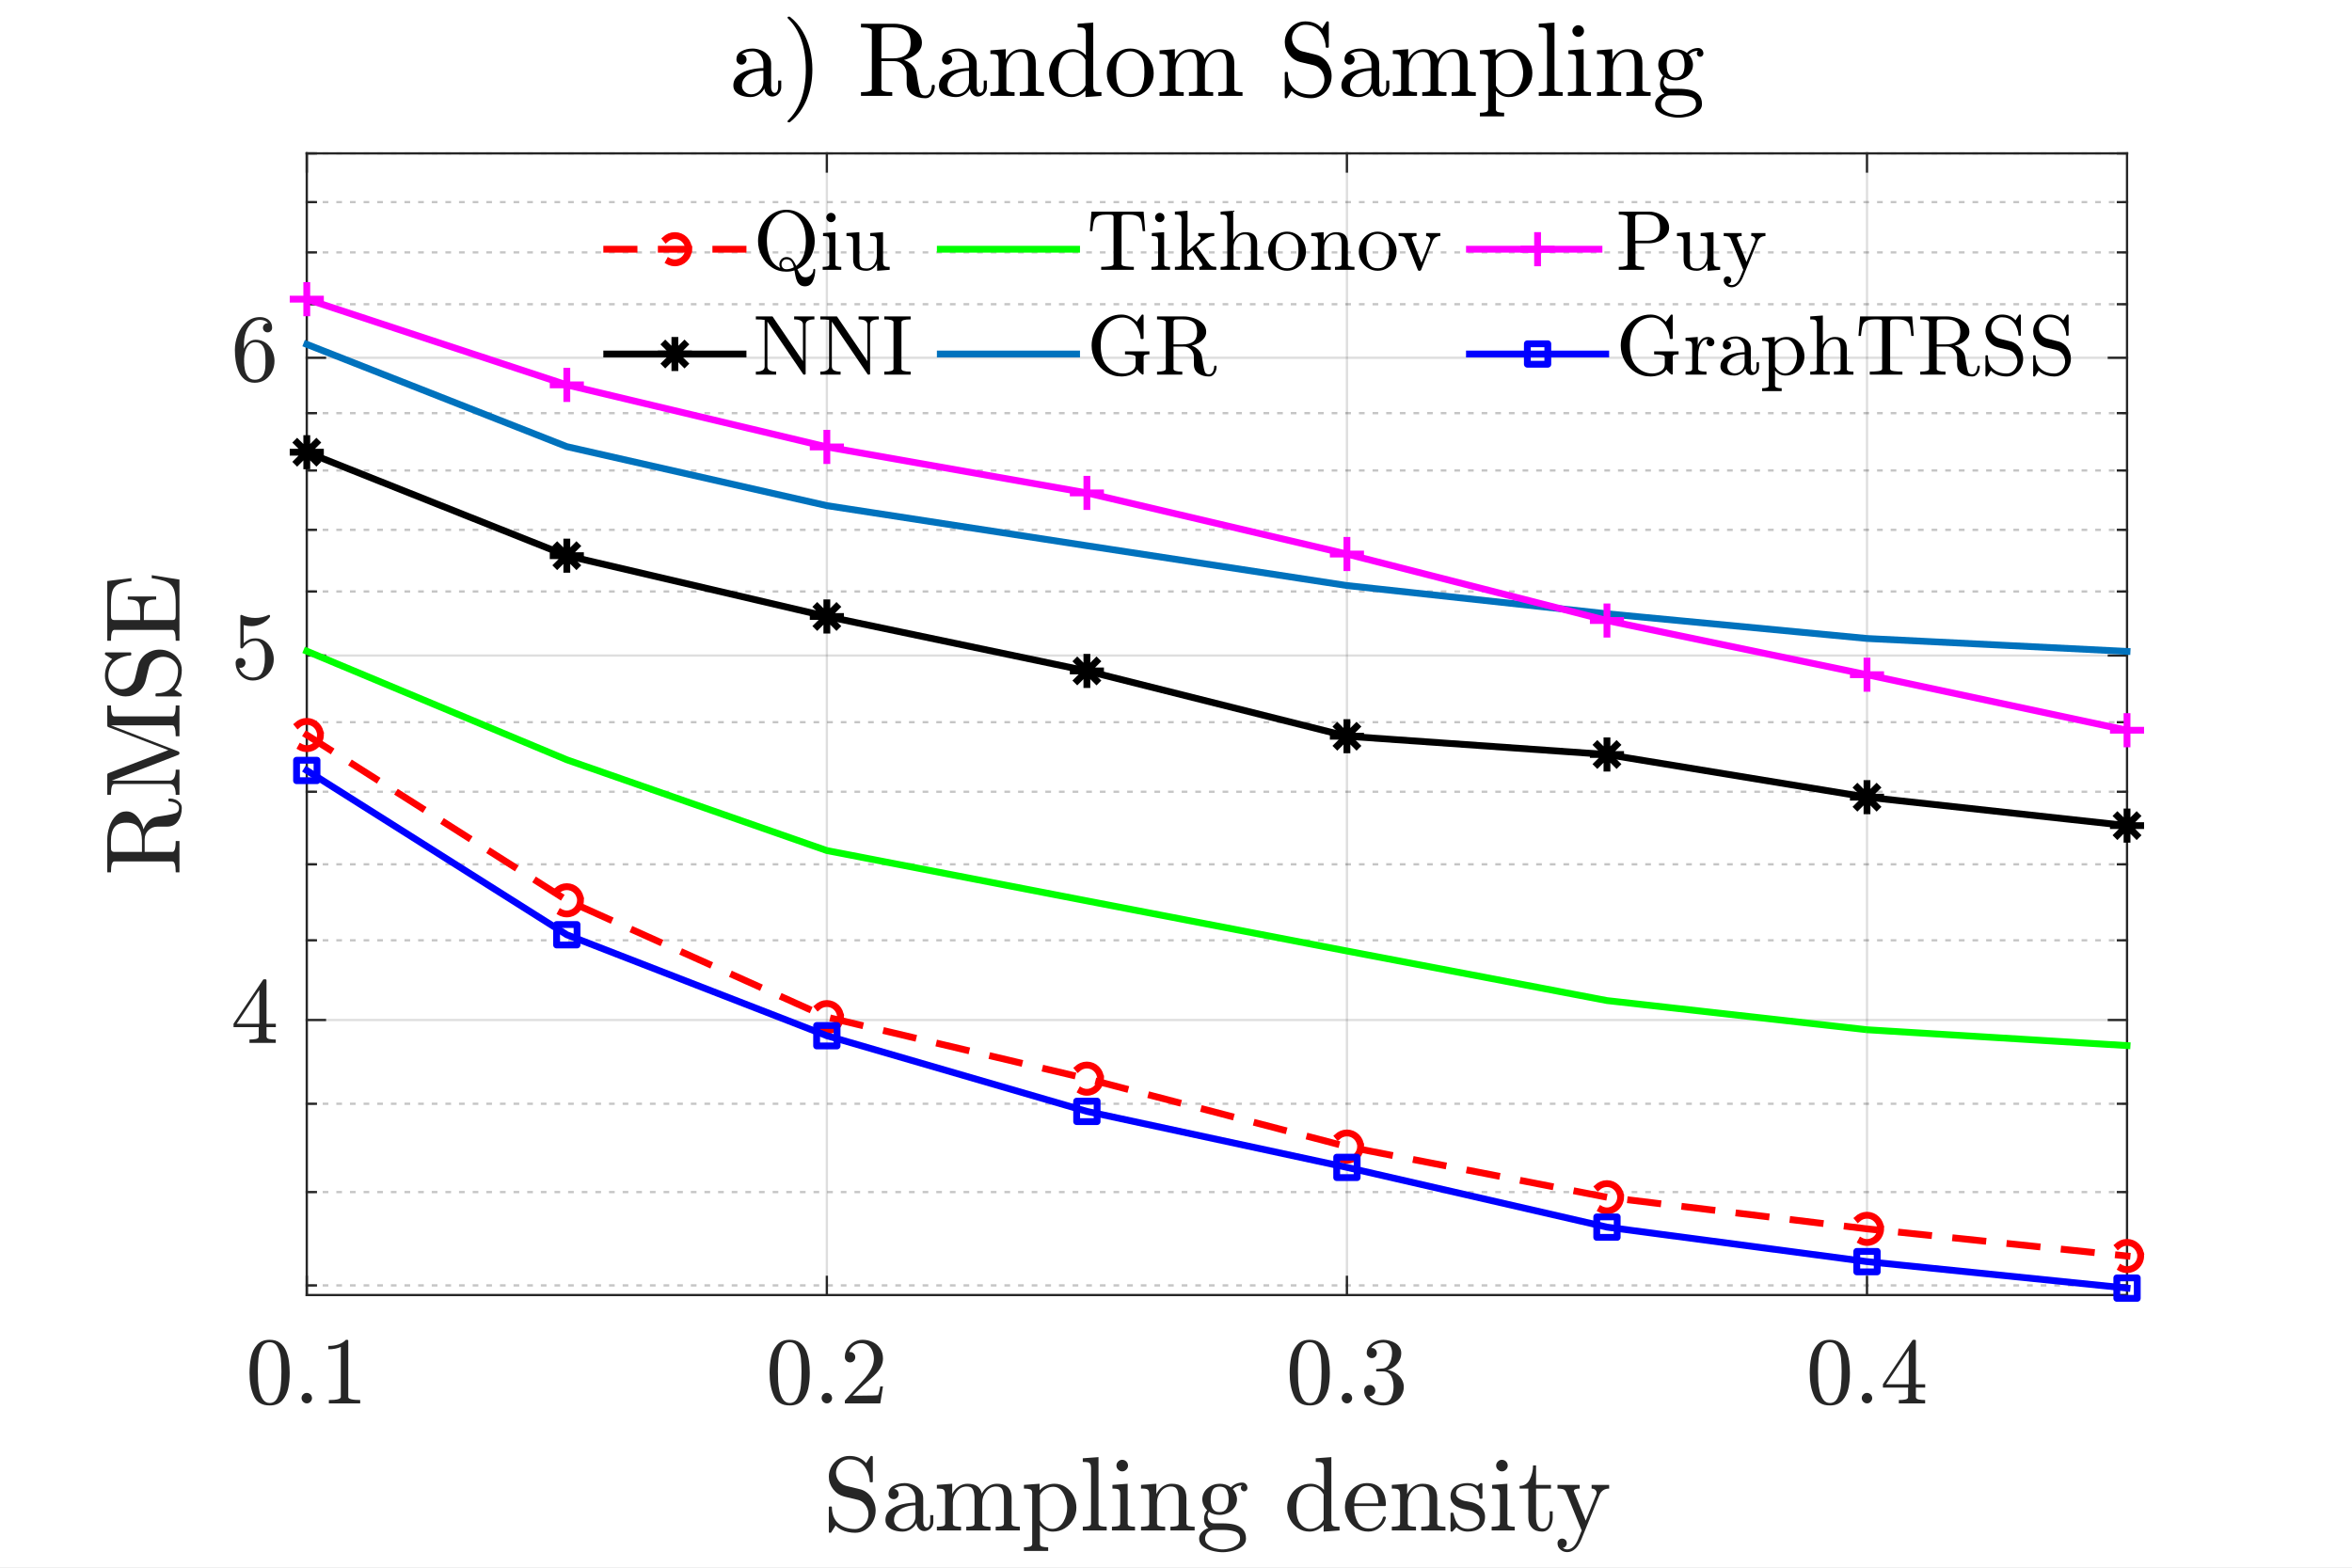 <?xml version="1.0"?>
<!DOCTYPE svg PUBLIC '-//W3C//DTD SVG 1.0//EN'
          'http://www.w3.org/TR/2001/REC-SVG-20010904/DTD/svg10.dtd'>
<svg xmlns:xlink="http://www.w3.org/1999/xlink" style="fill-opacity:1; color-rendering:auto; color-interpolation:auto; text-rendering:auto; stroke:black; stroke-linecap:square; stroke-miterlimit:10; shape-rendering:auto; stroke-opacity:1; fill:black; stroke-dasharray:none; font-weight:normal; stroke-width:1; font-family:'Dialog'; font-style:normal; stroke-linejoin:miter; font-size:12px; stroke-dashoffset:0; image-rendering:auto;" width="690" height="460" xmlns="http://www.w3.org/2000/svg"
><rect width="100%" height="100%" fill="#333333" stroke="none"/><!--Generated by the Batik Graphics2D SVG Generator--><defs id="genericDefs"
  /><g
  ><defs id="defs1"
    ><clipPath clipPathUnits="userSpaceOnUse" id="clipPath1"
      ><path d="M0 0 L690 0 L690 460 L0 460 L0 0 Z"
      /></clipPath
    ></defs
    ><g style="fill:white; stroke:white;"
    ><rect x="0" y="0" width="690" style="clip-path:url(#clipPath1); stroke:none;" height="460"
    /></g
    ><g style="fill:white; text-rendering:optimizeSpeed; color-rendering:optimizeSpeed; image-rendering:optimizeSpeed; shape-rendering:crispEdges; stroke:white; color-interpolation:sRGB;"
    ><rect x="0" width="690" height="460" y="0" style="stroke:none;"
      /><path style="stroke:none;" d="M90 380 L624 380 L624 45 L90 45 Z"
    /></g
    ><g style="stroke-linecap:butt; fill-opacity:0.149; fill:rgb(38,38,38); text-rendering:geometricPrecision; image-rendering:optimizeQuality; color-rendering:optimizeQuality; stroke-linejoin:round; stroke:rgb(38,38,38); color-interpolation:linearRGB; stroke-width:0.667; stroke-opacity:0.149;"
    ><line y2="45" style="fill:none;" x1="90" x2="90" y1="380"
      /><line y2="45" style="fill:none;" x1="242.571" x2="242.571" y1="380"
      /><line y2="45" style="fill:none;" x1="395.143" x2="395.143" y1="380"
      /><line y2="45" style="fill:none;" x1="547.714" x2="547.714" y1="380"
    /></g
    ><g style="fill-opacity:0.251; color-rendering:optimizeQuality; color-interpolation:linearRGB; text-rendering:geometricPrecision; stroke:rgb(26,26,26); stroke-linecap:butt; stroke-miterlimit:1; stroke-opacity:0.251; fill:rgb(26,26,26); stroke-dasharray:1,3; stroke-width:0.667; stroke-linejoin:bevel; image-rendering:optimizeQuality;"
    ><line y2="377.173" style="fill:none;" x1="624" x2="90" y1="377.173"
      /><line y2="349.781" style="fill:none;" x1="624" x2="90" y1="349.781"
      /><line y2="323.871" style="fill:none;" x1="624" x2="90" y1="323.871"
      /><line y2="275.908" style="fill:none;" x1="624" x2="90" y1="275.908"
      /><line y2="253.615" style="fill:none;" x1="624" x2="90" y1="253.615"
      /><line y2="232.312" style="fill:none;" x1="624" x2="90" y1="232.312"
      /><line y2="211.917" style="fill:none;" x1="624" x2="90" y1="211.917"
      /><line y2="173.559" style="fill:none;" x1="624" x2="90" y1="173.559"
      /><line y2="155.472" style="fill:none;" x1="624" x2="90" y1="155.472"
      /><line y2="138.044" style="fill:none;" x1="624" x2="90" y1="138.044"
      /><line y2="121.228" style="fill:none;" x1="624" x2="90" y1="121.228"
      /><line y2="89.267" style="fill:none;" x1="624" x2="90" y1="89.267"
      /><line y2="74.053" style="fill:none;" x1="624" x2="90" y1="74.053"
      /><line y2="59.306" style="fill:none;" x1="624" x2="90" y1="59.306"
      /><line y2="45" style="fill:none;" x1="624" x2="90" y1="45"
    /></g
    ><g style="stroke-linecap:butt; fill-opacity:0.149; fill:rgb(38,38,38); text-rendering:geometricPrecision; image-rendering:optimizeQuality; color-rendering:optimizeQuality; stroke-linejoin:round; stroke:rgb(38,38,38); color-interpolation:linearRGB; stroke-width:0.667; stroke-opacity:0.149;"
    ><line y2="299.29" style="fill:none;" x1="624" x2="90" y1="299.29"
      /><line y2="192.354" style="fill:none;" x1="624" x2="90" y1="192.354"
      /><line y2="104.981" style="fill:none;" x1="624" x2="90" y1="104.981"
      /><line x1="90" x2="624" y1="380" style="stroke-linecap:square; fill-opacity:1; fill:none; stroke-opacity:1;" y2="380"
      /><line x1="90" x2="624" y1="45" style="stroke-linecap:square; fill-opacity:1; fill:none; stroke-opacity:1;" y2="45"
      /><line x1="90" x2="90" y1="380" style="stroke-linecap:square; fill-opacity:1; fill:none; stroke-opacity:1;" y2="374.66"
      /><line x1="242.571" x2="242.571" y1="380" style="stroke-linecap:square; fill-opacity:1; fill:none; stroke-opacity:1;" y2="374.66"
      /><line x1="395.143" x2="395.143" y1="380" style="stroke-linecap:square; fill-opacity:1; fill:none; stroke-opacity:1;" y2="374.66"
      /><line x1="547.714" x2="547.714" y1="380" style="stroke-linecap:square; fill-opacity:1; fill:none; stroke-opacity:1;" y2="374.66"
      /><line x1="90" x2="90" y1="45" style="stroke-linecap:square; fill-opacity:1; fill:none; stroke-opacity:1;" y2="50.34"
      /><line x1="242.571" x2="242.571" y1="45" style="stroke-linecap:square; fill-opacity:1; fill:none; stroke-opacity:1;" y2="50.34"
      /><line x1="395.143" x2="395.143" y1="45" style="stroke-linecap:square; fill-opacity:1; fill:none; stroke-opacity:1;" y2="50.34"
      /><line x1="547.714" x2="547.714" y1="45" style="stroke-linecap:square; fill-opacity:1; fill:none; stroke-opacity:1;" y2="50.34"
    /></g
    ><g transform="translate(90,388.267)" style="font-size:28px; fill:rgb(38,38,38); text-rendering:geometricPrecision; image-rendering:optimizeQuality; color-rendering:optimizeQuality; font-family:'mwa_cmr10'; stroke:rgb(38,38,38); color-interpolation:linearRGB;"
    ><path style="stroke:none;" d="M-10.889 24.129 Q-14.326 24.129 -15.561 21.309 Q-16.795 18.489 -16.795 14.598 Q-16.795 12.161 -16.35 10.012 Q-15.905 7.864 -14.584 6.364 Q-13.264 4.864 -10.889 4.864 Q-9.045 4.864 -7.865 5.77 Q-6.686 6.676 -6.076 8.106 Q-5.467 9.536 -5.24 11.168 Q-5.014 12.801 -5.014 14.598 Q-5.014 17.004 -5.459 19.098 Q-5.904 21.192 -7.201 22.66 Q-8.498 24.129 -10.889 24.129 ZM-10.889 23.41 Q-9.326 23.41 -8.561 21.809 Q-7.795 20.207 -7.615 18.27 Q-7.436 16.332 -7.436 14.145 Q-7.436 12.036 -7.615 10.254 Q-7.795 8.473 -8.553 7.035 Q-9.311 5.598 -10.889 5.598 Q-12.467 5.598 -13.233 7.043 Q-13.998 8.489 -14.178 10.262 Q-14.358 12.036 -14.358 14.145 Q-14.358 15.692 -14.287 17.075 Q-14.217 18.457 -13.889 19.926 Q-13.561 21.395 -12.826 22.403 Q-12.092 23.41 -10.889 23.41 Z"
      /><path style="stroke:none;" d="M-1.53 21.973 Q-1.53 21.348 -1.069 20.895 Q-0.608 20.442 0.002 20.442 Q0.392 20.442 0.76 20.645 Q1.127 20.848 1.33 21.223 Q1.533 21.598 1.533 21.973 Q1.533 22.582 1.088 23.051 Q0.642 23.52 0.002 23.52 Q-0.608 23.52 -1.069 23.051 Q-1.53 22.582 -1.53 21.973 Z"
      /><path style="stroke:none;" d="M6.483 23.52 L6.483 22.535 Q9.983 22.535 9.983 21.645 L9.983 6.942 Q8.545 7.645 6.326 7.645 L6.326 6.66 Q9.748 6.66 11.498 4.864 L11.905 4.864 Q11.998 4.864 12.084 4.942 Q12.17 5.02 12.17 5.114 L12.17 21.645 Q12.17 22.535 15.67 22.535 L15.67 23.52 L6.483 23.52 Z"
    /></g
    ><g transform="translate(242.571,388.267)" style="font-size:28px; fill:rgb(38,38,38); text-rendering:geometricPrecision; image-rendering:optimizeQuality; color-rendering:optimizeQuality; font-family:'mwa_cmr10'; stroke:rgb(38,38,38); color-interpolation:linearRGB;"
    ><path style="stroke:none;" d="M-10.889 24.129 Q-14.326 24.129 -15.561 21.309 Q-16.795 18.489 -16.795 14.598 Q-16.795 12.161 -16.35 10.012 Q-15.905 7.864 -14.584 6.364 Q-13.264 4.864 -10.889 4.864 Q-9.045 4.864 -7.865 5.77 Q-6.686 6.676 -6.076 8.106 Q-5.467 9.536 -5.24 11.168 Q-5.014 12.801 -5.014 14.598 Q-5.014 17.004 -5.459 19.098 Q-5.904 21.192 -7.201 22.66 Q-8.498 24.129 -10.889 24.129 ZM-10.889 23.41 Q-9.326 23.41 -8.561 21.809 Q-7.795 20.207 -7.615 18.27 Q-7.436 16.332 -7.436 14.145 Q-7.436 12.036 -7.615 10.254 Q-7.795 8.473 -8.553 7.035 Q-9.311 5.598 -10.889 5.598 Q-12.467 5.598 -13.233 7.043 Q-13.998 8.489 -14.178 10.262 Q-14.358 12.036 -14.358 14.145 Q-14.358 15.692 -14.287 17.075 Q-14.217 18.457 -13.889 19.926 Q-13.561 21.395 -12.826 22.403 Q-12.092 23.41 -10.889 23.41 Z"
      /><path style="stroke:none;" d="M-1.53 21.973 Q-1.53 21.348 -1.069 20.895 Q-0.608 20.442 0.002 20.442 Q0.392 20.442 0.76 20.645 Q1.127 20.848 1.33 21.223 Q1.533 21.598 1.533 21.973 Q1.533 22.582 1.088 23.051 Q0.642 23.52 0.002 23.52 Q-0.608 23.52 -1.069 23.051 Q-1.53 22.582 -1.53 21.973 Z"
      /><path style="stroke:none;" d="M5.279 23.52 L5.279 22.77 Q5.279 22.692 5.342 22.614 L9.686 17.801 Q10.67 16.739 11.287 16.012 Q11.905 15.286 12.506 14.34 Q13.108 13.395 13.451 12.418 Q13.795 11.442 13.795 10.348 Q13.795 9.207 13.373 8.161 Q12.951 7.114 12.116 6.481 Q11.28 5.848 10.076 5.848 Q8.873 5.848 7.897 6.582 Q6.92 7.317 6.529 8.473 Q6.639 8.457 6.826 8.457 Q7.451 8.457 7.897 8.879 Q8.342 9.301 8.342 9.973 Q8.342 10.614 7.897 11.059 Q7.451 11.504 6.826 11.504 Q6.17 11.504 5.725 11.043 Q5.279 10.582 5.279 9.973 Q5.279 8.911 5.678 7.989 Q6.076 7.067 6.819 6.348 Q7.561 5.629 8.498 5.247 Q9.436 4.864 10.498 4.864 Q12.092 4.864 13.475 5.543 Q14.858 6.223 15.662 7.457 Q16.467 8.692 16.467 10.348 Q16.467 11.567 15.936 12.661 Q15.405 13.754 14.569 14.653 Q13.733 15.551 12.436 16.684 Q11.139 17.817 10.733 18.207 L7.561 21.254 L10.248 21.254 Q12.233 21.254 13.561 21.215 Q14.889 21.176 14.983 21.114 Q15.311 20.754 15.655 18.535 L16.467 18.535 L15.67 23.52 L5.279 23.52 Z"
    /></g
    ><g transform="translate(395.143,388.267)" style="font-size:28px; fill:rgb(38,38,38); text-rendering:geometricPrecision; image-rendering:optimizeQuality; color-rendering:optimizeQuality; font-family:'mwa_cmr10'; stroke:rgb(38,38,38); color-interpolation:linearRGB;"
    ><path style="stroke:none;" d="M-10.889 24.129 Q-14.326 24.129 -15.561 21.309 Q-16.795 18.489 -16.795 14.598 Q-16.795 12.161 -16.35 10.012 Q-15.905 7.864 -14.584 6.364 Q-13.264 4.864 -10.889 4.864 Q-9.045 4.864 -7.865 5.77 Q-6.686 6.676 -6.076 8.106 Q-5.467 9.536 -5.24 11.168 Q-5.014 12.801 -5.014 14.598 Q-5.014 17.004 -5.459 19.098 Q-5.904 21.192 -7.201 22.66 Q-8.498 24.129 -10.889 24.129 ZM-10.889 23.41 Q-9.326 23.41 -8.561 21.809 Q-7.795 20.207 -7.615 18.27 Q-7.436 16.332 -7.436 14.145 Q-7.436 12.036 -7.615 10.254 Q-7.795 8.473 -8.553 7.035 Q-9.311 5.598 -10.889 5.598 Q-12.467 5.598 -13.233 7.043 Q-13.998 8.489 -14.178 10.262 Q-14.358 12.036 -14.358 14.145 Q-14.358 15.692 -14.287 17.075 Q-14.217 18.457 -13.889 19.926 Q-13.561 21.395 -12.826 22.403 Q-12.092 23.41 -10.889 23.41 Z"
      /><path style="stroke:none;" d="M-1.53 21.973 Q-1.53 21.348 -1.069 20.895 Q-0.608 20.442 0.002 20.442 Q0.392 20.442 0.76 20.645 Q1.127 20.848 1.33 21.223 Q1.533 21.598 1.533 21.973 Q1.533 22.582 1.088 23.051 Q0.642 23.52 0.002 23.52 Q-0.608 23.52 -1.069 23.051 Q-1.53 22.582 -1.53 21.973 Z"
      /><path style="stroke:none;" d="M6.561 21.364 Q7.217 22.317 8.319 22.778 Q9.42 23.239 10.701 23.239 Q12.326 23.239 13.006 21.856 Q13.686 20.473 13.686 18.707 Q13.686 17.91 13.545 17.122 Q13.405 16.332 13.061 15.645 Q12.717 14.957 12.123 14.551 Q11.53 14.145 10.67 14.145 L8.811 14.145 Q8.561 14.145 8.561 13.879 L8.561 13.629 Q8.561 13.411 8.811 13.411 L10.358 13.286 Q11.342 13.286 11.991 12.551 Q12.639 11.817 12.944 10.754 Q13.248 9.692 13.248 8.739 Q13.248 7.395 12.616 6.535 Q11.983 5.676 10.701 5.676 Q9.639 5.676 8.662 6.082 Q7.686 6.489 7.123 7.301 Q7.17 7.285 7.209 7.278 Q7.248 7.27 7.311 7.27 Q7.936 7.27 8.358 7.707 Q8.78 8.145 8.78 8.77 Q8.78 9.364 8.358 9.801 Q7.936 10.239 7.311 10.239 Q6.686 10.239 6.248 9.801 Q5.811 9.364 5.811 8.77 Q5.811 7.567 6.537 6.676 Q7.264 5.785 8.405 5.325 Q9.545 4.864 10.701 4.864 Q11.545 4.864 12.491 5.122 Q13.436 5.379 14.201 5.848 Q14.967 6.317 15.451 7.059 Q15.936 7.801 15.936 8.739 Q15.936 9.911 15.412 10.911 Q14.889 11.911 13.967 12.637 Q13.045 13.364 11.951 13.723 Q13.17 13.942 14.264 14.629 Q15.358 15.317 16.022 16.379 Q16.686 17.442 16.686 18.676 Q16.686 20.223 15.842 21.473 Q14.998 22.723 13.616 23.426 Q12.233 24.129 10.701 24.129 Q9.389 24.129 8.069 23.629 Q6.748 23.129 5.904 22.137 Q5.061 21.145 5.061 19.739 Q5.061 19.051 5.529 18.582 Q5.998 18.114 6.686 18.114 Q7.139 18.114 7.514 18.325 Q7.889 18.535 8.108 18.918 Q8.326 19.301 8.326 19.739 Q8.326 20.426 7.842 20.895 Q7.358 21.364 6.686 21.364 L6.561 21.364 Z"
    /></g
    ><g transform="translate(547.714,388.267)" style="font-size:28px; fill:rgb(38,38,38); text-rendering:geometricPrecision; image-rendering:optimizeQuality; color-rendering:optimizeQuality; font-family:'mwa_cmr10'; stroke:rgb(38,38,38); color-interpolation:linearRGB;"
    ><path style="stroke:none;" d="M-10.889 24.129 Q-14.326 24.129 -15.561 21.309 Q-16.795 18.489 -16.795 14.598 Q-16.795 12.161 -16.35 10.012 Q-15.905 7.864 -14.584 6.364 Q-13.264 4.864 -10.889 4.864 Q-9.045 4.864 -7.865 5.77 Q-6.686 6.676 -6.076 8.106 Q-5.467 9.536 -5.24 11.168 Q-5.014 12.801 -5.014 14.598 Q-5.014 17.004 -5.459 19.098 Q-5.904 21.192 -7.201 22.66 Q-8.498 24.129 -10.889 24.129 ZM-10.889 23.41 Q-9.326 23.41 -8.561 21.809 Q-7.795 20.207 -7.615 18.27 Q-7.436 16.332 -7.436 14.145 Q-7.436 12.036 -7.615 10.254 Q-7.795 8.473 -8.553 7.035 Q-9.311 5.598 -10.889 5.598 Q-12.467 5.598 -13.233 7.043 Q-13.998 8.489 -14.178 10.262 Q-14.358 12.036 -14.358 14.145 Q-14.358 15.692 -14.287 17.075 Q-14.217 18.457 -13.889 19.926 Q-13.561 21.395 -12.826 22.403 Q-12.092 23.41 -10.889 23.41 Z"
      /><path style="stroke:none;" d="M-1.53 21.973 Q-1.53 21.348 -1.069 20.895 Q-0.608 20.442 0.002 20.442 Q0.392 20.442 0.76 20.645 Q1.127 20.848 1.33 21.223 Q1.533 21.598 1.533 21.973 Q1.533 22.582 1.088 23.051 Q0.642 23.52 0.002 23.52 Q-0.608 23.52 -1.069 23.051 Q-1.53 22.582 -1.53 21.973 Z"
      /><path style="stroke:none;" d="M4.67 18.895 L4.67 17.91 L13.326 5.004 Q13.42 4.864 13.608 4.864 L14.014 4.864 Q14.342 4.864 14.342 5.192 L14.342 17.91 L17.076 17.91 L17.076 18.895 L14.342 18.895 L14.342 21.645 Q14.342 22.223 15.162 22.379 Q15.983 22.535 17.061 22.535 L17.061 23.52 L9.342 23.52 L9.342 22.535 Q10.42 22.535 11.241 22.379 Q12.061 22.223 12.061 21.645 L12.061 18.895 L4.67 18.895 ZM5.592 17.91 L12.233 17.91 L12.233 8.004 L5.592 17.91 Z"
    /></g
    ><g transform="translate(357,423.2)" style="font-size:30.8px; fill:rgb(38,38,38); text-rendering:geometricPrecision; image-rendering:optimizeQuality; color-rendering:optimizeQuality; font-family:'mwa_cmr10'; stroke:rgb(38,38,38); color-interpolation:linearRGB;"
    ><path style="stroke:none;" d="M-113.851 26.309 L-113.851 19.075 Q-113.851 18.841 -113.57 18.841 L-113.195 18.841 Q-113.101 18.841 -113.023 18.911 Q-112.945 18.981 -112.945 19.075 Q-112.945 22.122 -111.062 23.794 Q-109.18 25.466 -106.133 25.466 Q-105.055 25.466 -104.141 24.841 Q-103.226 24.216 -102.726 23.216 Q-102.226 22.216 -102.226 21.137 Q-102.226 20.2 -102.601 19.309 Q-102.976 18.419 -103.687 17.77 Q-104.398 17.122 -105.289 16.903 L-109.32 15.934 Q-111.32 15.403 -112.586 13.755 Q-113.851 12.106 -113.851 10.075 Q-113.851 8.466 -113.031 7.059 Q-112.211 5.653 -110.828 4.833 Q-109.445 4.013 -107.836 4.013 Q-104.726 4.013 -102.898 6.122 L-101.633 4.106 Q-101.539 4.013 -101.414 4.013 L-101.211 4.013 Q-101.117 4.013 -101.031 4.083 Q-100.945 4.153 -100.945 4.278 L-100.945 11.466 Q-100.945 11.731 -101.211 11.731 L-101.57 11.731 Q-101.851 11.731 -101.851 11.466 Q-101.851 10.669 -102.117 9.731 Q-102.383 8.794 -102.851 7.934 Q-103.32 7.075 -103.867 6.528 Q-105.367 5.013 -107.836 5.013 Q-108.898 5.013 -109.789 5.552 Q-110.68 6.091 -111.211 7.013 Q-111.742 7.934 -111.742 8.95 Q-111.742 10.278 -110.914 11.364 Q-110.086 12.45 -108.758 12.794 L-104.726 13.778 Q-103.726 14.012 -102.844 14.645 Q-101.961 15.278 -101.375 16.106 Q-100.789 16.934 -100.453 17.958 Q-100.117 18.981 -100.117 20.075 Q-100.117 21.747 -100.891 23.239 Q-101.664 24.731 -103.062 25.645 Q-104.461 26.559 -106.133 26.559 Q-107.148 26.559 -108.226 26.333 Q-109.305 26.106 -110.211 25.63 Q-111.117 25.153 -111.867 24.419 L-113.164 26.466 Q-113.258 26.559 -113.398 26.559 L-113.57 26.559 Q-113.851 26.559 -113.851 26.309 Z"
      /><path style="stroke:none;" d="M-97.24 22.825 Q-97.24 20.981 -95.787 19.825 Q-94.334 18.669 -92.295 18.192 Q-90.256 17.716 -88.428 17.716 L-88.428 16.434 Q-88.428 15.544 -88.818 14.708 Q-89.209 13.872 -89.951 13.333 Q-90.693 12.794 -91.584 12.794 Q-93.647 12.794 -94.725 13.716 Q-94.131 13.716 -93.748 14.161 Q-93.365 14.606 -93.365 15.2 Q-93.365 15.825 -93.803 16.262 Q-94.24 16.7 -94.834 16.7 Q-95.459 16.7 -95.897 16.262 Q-96.334 15.825 -96.334 15.2 Q-96.334 13.559 -94.858 12.77 Q-93.381 11.981 -91.584 11.981 Q-90.334 11.981 -89.061 12.512 Q-87.787 13.044 -86.975 14.044 Q-86.162 15.044 -86.162 16.387 L-86.162 23.356 Q-86.162 23.966 -85.904 24.473 Q-85.647 24.981 -85.115 24.981 Q-84.6 24.981 -84.35 24.466 Q-84.1 23.95 -84.1 23.356 L-84.1 21.372 L-83.193 21.372 L-83.193 23.356 Q-83.193 24.059 -83.553 24.684 Q-83.912 25.309 -84.529 25.684 Q-85.147 26.059 -85.85 26.059 Q-86.756 26.059 -87.412 25.356 Q-88.068 24.653 -88.147 23.684 Q-88.725 24.841 -89.842 25.528 Q-90.959 26.216 -92.24 26.216 Q-93.412 26.216 -94.561 25.872 Q-95.709 25.528 -96.475 24.778 Q-97.24 24.028 -97.24 22.825 ZM-94.725 22.825 Q-94.725 23.919 -93.92 24.661 Q-93.115 25.403 -92.022 25.403 Q-91.022 25.403 -90.209 24.903 Q-89.397 24.403 -88.912 23.544 Q-88.428 22.684 -88.428 21.731 L-88.428 18.497 Q-89.834 18.497 -91.311 18.958 Q-92.787 19.419 -93.756 20.403 Q-94.725 21.387 -94.725 22.825 Z"
      /><path style="stroke:none;" d="M-82.153 25.872 L-82.153 24.778 Q-81.09 24.778 -80.41 24.614 Q-79.731 24.45 -79.731 23.794 L-79.731 15.341 Q-79.731 14.497 -79.981 14.13 Q-80.231 13.762 -80.7 13.677 Q-81.168 13.591 -82.153 13.591 L-82.153 12.512 L-77.653 12.169 L-77.653 15.2 Q-77.028 13.872 -75.809 13.02 Q-74.59 12.169 -73.153 12.169 Q-69.59 12.169 -68.965 15.075 Q-68.34 13.778 -67.145 12.973 Q-65.95 12.169 -64.528 12.169 Q-63.121 12.169 -62.16 12.622 Q-61.2 13.075 -60.715 14.012 Q-60.231 14.95 -60.231 16.356 L-60.231 23.794 Q-60.231 24.45 -59.543 24.614 Q-58.856 24.778 -57.809 24.778 L-57.809 25.872 L-64.903 25.872 L-64.903 24.778 Q-63.856 24.778 -63.168 24.614 Q-62.481 24.45 -62.481 23.794 L-62.481 16.434 Q-62.481 14.887 -62.926 13.934 Q-63.371 12.981 -64.731 12.981 Q-66.512 12.981 -67.676 14.419 Q-68.84 15.856 -68.84 17.684 L-68.84 23.794 Q-68.84 24.45 -68.16 24.614 Q-67.481 24.778 -66.418 24.778 L-66.418 25.872 L-73.528 25.872 L-73.528 24.778 Q-72.465 24.778 -71.785 24.614 Q-71.106 24.45 -71.106 23.794 L-71.106 16.434 Q-71.106 14.934 -71.543 13.958 Q-71.981 12.981 -73.34 12.981 Q-75.137 12.981 -76.301 14.419 Q-77.465 15.856 -77.465 17.684 L-77.465 23.794 Q-77.465 24.45 -76.778 24.614 Q-76.09 24.778 -75.059 24.778 L-75.059 25.872 L-82.153 25.872 Z"
      /><path style="stroke:none;" d="M-56.611 31.887 L-56.611 30.809 Q-55.548 30.809 -54.869 30.63 Q-54.189 30.45 -54.189 29.809 L-54.189 14.872 Q-54.189 14.012 -54.791 13.802 Q-55.392 13.591 -56.611 13.591 L-56.611 12.512 L-52.017 12.169 L-52.017 14.091 Q-51.173 13.153 -50.048 12.661 Q-48.923 12.169 -47.642 12.169 Q-45.814 12.169 -44.345 13.161 Q-42.877 14.153 -42.048 15.77 Q-41.22 17.387 -41.22 19.184 Q-41.22 21.059 -42.142 22.677 Q-43.064 24.294 -44.642 25.255 Q-46.22 26.216 -48.111 26.216 Q-50.377 26.216 -51.923 24.387 L-51.923 29.809 Q-51.923 30.45 -51.236 30.63 Q-50.548 30.809 -49.502 30.809 L-49.502 31.887 L-56.611 31.887 ZM-51.923 22.856 Q-51.377 23.966 -50.408 24.684 Q-49.439 25.403 -48.298 25.403 Q-47.22 25.403 -46.392 24.825 Q-45.564 24.247 -45.009 23.278 Q-44.455 22.309 -44.189 21.247 Q-43.923 20.184 -43.923 19.184 Q-43.923 17.934 -44.369 16.489 Q-44.814 15.044 -45.728 14.052 Q-46.642 13.059 -47.955 13.059 Q-49.205 13.059 -50.259 13.708 Q-51.314 14.356 -51.923 15.45 L-51.923 22.856 Z"
      /><path style="stroke:none;" d="M-39.344 25.872 L-39.344 24.778 Q-38.281 24.778 -37.601 24.614 Q-36.922 24.45 -36.922 23.794 L-36.922 7.528 Q-36.922 6.7 -37.172 6.325 Q-37.422 5.95 -37.89 5.864 Q-38.359 5.778 -39.344 5.778 L-39.344 4.7 L-34.734 4.356 L-34.734 23.794 Q-34.734 24.45 -34.054 24.614 Q-33.375 24.778 -32.328 24.778 L-32.328 25.872 L-39.344 25.872 Z"
      /><path style="stroke:none;" d="M-30.788 25.872 L-30.788 24.778 Q-29.726 24.778 -29.046 24.614 Q-28.366 24.45 -28.366 23.794 L-28.366 15.341 Q-28.366 14.137 -28.827 13.864 Q-29.288 13.591 -30.647 13.591 L-30.647 12.512 L-26.179 12.169 L-26.179 23.794 Q-26.179 24.45 -25.593 24.614 Q-25.007 24.778 -24.022 24.778 L-24.022 25.872 L-30.788 25.872 ZM-29.476 6.841 Q-29.476 6.169 -28.96 5.653 Q-28.444 5.138 -27.772 5.138 Q-27.335 5.138 -26.929 5.364 Q-26.522 5.591 -26.296 5.997 Q-26.069 6.403 -26.069 6.841 Q-26.069 7.513 -26.585 8.028 Q-27.101 8.544 -27.772 8.544 Q-28.444 8.544 -28.96 8.028 Q-29.476 7.513 -29.476 6.841 Z"
      /><path style="stroke:none;" d="M-22.264 25.872 L-22.264 24.778 Q-21.201 24.778 -20.521 24.614 Q-19.842 24.45 -19.842 23.794 L-19.842 15.341 Q-19.842 14.497 -20.092 14.13 Q-20.342 13.762 -20.811 13.677 Q-21.279 13.591 -22.264 13.591 L-22.264 12.512 L-17.764 12.169 L-17.764 15.2 Q-17.139 13.872 -15.92 13.02 Q-14.701 12.169 -13.264 12.169 Q-11.123 12.169 -10.037 13.2 Q-8.951 14.231 -8.951 16.356 L-8.951 23.794 Q-8.951 24.45 -8.271 24.614 Q-7.592 24.778 -6.529 24.778 L-6.529 25.872 L-13.639 25.872 L-13.639 24.778 Q-12.576 24.778 -11.896 24.614 Q-11.217 24.45 -11.217 23.794 L-11.217 16.434 Q-11.217 14.934 -11.654 13.958 Q-12.092 12.981 -13.451 12.981 Q-15.248 12.981 -16.412 14.419 Q-17.576 15.856 -17.576 17.684 L-17.576 23.794 Q-17.576 24.45 -16.889 24.614 Q-16.201 24.778 -15.17 24.778 L-15.17 25.872 L-22.264 25.872 Z"
      /><path style="stroke:none;" d="M-5.215 28.294 Q-5.215 27.184 -4.41 26.364 Q-3.606 25.544 -2.496 25.184 Q-3.121 24.716 -3.449 24.005 Q-3.777 23.294 -3.777 22.497 Q-3.777 21.044 -2.856 19.919 Q-4.277 18.528 -4.277 16.731 Q-4.277 15.762 -3.856 14.911 Q-3.434 14.059 -2.692 13.442 Q-1.949 12.825 -1.043 12.497 Q-0.137 12.169 0.816 12.169 Q2.66 12.169 4.129 13.247 Q4.769 12.559 5.637 12.192 Q6.504 11.825 7.441 11.825 Q8.113 11.825 8.535 12.302 Q8.957 12.778 8.957 13.45 Q8.957 13.825 8.668 14.114 Q8.379 14.403 8.004 14.403 Q7.613 14.403 7.324 14.114 Q7.035 13.825 7.035 13.45 Q7.035 12.872 7.41 12.637 Q5.801 12.637 4.66 13.747 Q5.223 14.309 5.558 15.122 Q5.894 15.934 5.894 16.731 Q5.894 18.044 5.168 19.098 Q4.441 20.153 3.254 20.731 Q2.066 21.309 0.816 21.309 Q-0.887 21.309 -2.293 20.387 Q-2.731 20.997 -2.731 21.747 Q-2.731 22.575 -2.192 23.184 Q-1.653 23.794 -0.84 23.794 L1.707 23.794 Q3.551 23.794 5.035 24.13 Q6.519 24.466 7.527 25.466 Q8.535 26.466 8.535 28.294 Q8.535 29.653 7.387 30.552 Q6.238 31.45 4.637 31.856 Q3.035 32.263 1.676 32.263 Q0.301 32.263 -1.309 31.856 Q-2.918 31.45 -4.067 30.552 Q-5.215 29.653 -5.215 28.294 ZM-3.465 28.294 Q-3.465 29.341 -2.621 30.044 Q-1.778 30.747 -0.582 31.091 Q0.613 31.434 1.676 31.434 Q2.723 31.434 3.918 31.091 Q5.113 30.747 5.949 30.044 Q6.785 29.341 6.785 28.294 Q6.785 26.669 5.308 26.192 Q3.832 25.716 1.707 25.716 L-0.84 25.716 Q-1.543 25.716 -2.145 26.059 Q-2.746 26.403 -3.106 27.012 Q-3.465 27.622 -3.465 28.294 ZM0.816 20.481 Q3.441 20.481 3.441 16.731 Q3.441 15.106 2.887 14.059 Q2.332 13.012 0.816 13.012 Q-0.699 13.012 -1.262 14.059 Q-1.824 15.106 -1.824 16.731 Q-1.824 17.762 -1.613 18.591 Q-1.403 19.419 -0.824 19.95 Q-0.246 20.481 0.816 20.481 Z"
      /><path style="stroke:none;" d="M27.155 26.216 Q25.327 26.216 23.811 25.223 Q22.296 24.231 21.459 22.614 Q20.624 20.997 20.624 19.184 Q20.624 17.309 21.538 15.692 Q22.452 14.075 24.03 13.122 Q25.608 12.169 27.499 12.169 Q28.624 12.169 29.639 12.645 Q30.655 13.122 31.405 13.981 L31.405 7.528 Q31.405 6.7 31.155 6.325 Q30.905 5.95 30.444 5.864 Q29.983 5.778 28.999 5.778 L28.999 4.7 L33.577 4.356 L33.577 23.059 Q33.577 23.872 33.827 24.247 Q34.077 24.622 34.538 24.7 Q34.999 24.778 35.983 24.778 L35.983 25.872 L31.311 26.216 L31.311 24.262 Q30.499 25.184 29.397 25.7 Q28.296 26.216 27.155 26.216 ZM23.999 23.184 Q24.53 24.184 25.413 24.794 Q26.296 25.403 27.342 25.403 Q28.624 25.403 29.702 24.661 Q30.78 23.919 31.311 22.731 L31.311 15.309 Q30.952 14.622 30.397 14.083 Q29.842 13.544 29.155 13.262 Q28.467 12.981 27.686 12.981 Q26.077 12.981 25.092 13.895 Q24.108 14.809 23.709 16.231 Q23.311 17.653 23.311 19.216 Q23.311 20.45 23.444 21.372 Q23.577 22.294 23.999 23.184 Z"
      /><path style="stroke:none;" d="M44.422 26.216 Q42.532 26.216 40.953 25.223 Q39.375 24.231 38.469 22.575 Q37.563 20.919 37.563 19.075 Q37.563 17.262 38.391 15.63 Q39.219 13.997 40.696 12.989 Q42.172 11.981 43.985 11.981 Q45.407 11.981 46.461 12.458 Q47.516 12.934 48.196 13.778 Q48.875 14.622 49.219 15.77 Q49.563 16.919 49.563 18.309 Q49.563 18.716 49.25 18.716 L40.282 18.716 L40.282 19.044 Q40.282 21.622 41.313 23.466 Q42.344 25.309 44.703 25.309 Q45.657 25.309 46.461 24.887 Q47.266 24.466 47.867 23.708 Q48.469 22.95 48.672 22.091 Q48.703 21.981 48.789 21.895 Q48.875 21.809 48.985 21.809 L49.25 21.809 Q49.563 21.809 49.563 22.216 Q49.125 23.966 47.672 25.091 Q46.219 26.216 44.422 26.216 ZM40.313 17.934 L47.375 17.934 Q47.375 16.778 47.047 15.583 Q46.719 14.387 45.961 13.591 Q45.203 12.794 43.985 12.794 Q42.235 12.794 41.274 14.434 Q40.313 16.075 40.313 17.934 Z"
      /><path style="stroke:none;" d="M51.314 25.872 L51.314 24.778 Q52.377 24.778 53.056 24.614 Q53.736 24.45 53.736 23.794 L53.736 15.341 Q53.736 14.497 53.486 14.13 Q53.236 13.762 52.767 13.677 Q52.299 13.591 51.314 13.591 L51.314 12.512 L55.814 12.169 L55.814 15.2 Q56.439 13.872 57.658 13.02 Q58.877 12.169 60.314 12.169 Q62.455 12.169 63.541 13.2 Q64.627 14.231 64.627 16.356 L64.627 23.794 Q64.627 24.45 65.306 24.614 Q65.986 24.778 67.049 24.778 L67.049 25.872 L59.939 25.872 L59.939 24.778 Q61.002 24.778 61.681 24.614 Q62.361 24.45 62.361 23.794 L62.361 16.434 Q62.361 14.934 61.924 13.958 Q61.486 12.981 60.127 12.981 Q58.33 12.981 57.166 14.419 Q56.002 15.856 56.002 17.684 L56.002 23.794 Q56.002 24.45 56.689 24.614 Q57.377 24.778 58.408 24.778 L58.408 25.872 L51.314 25.872 Z"
      /><path style="stroke:none;" d="M68.535 25.966 L68.535 20.903 Q68.535 20.669 68.8 20.669 L69.191 20.669 Q69.363 20.669 69.425 20.903 Q70.285 25.403 73.597 25.403 Q75.066 25.403 76.058 24.739 Q77.05 24.075 77.05 22.684 Q77.05 21.684 76.277 20.981 Q75.504 20.278 74.457 20.012 L72.379 19.606 Q71.332 19.372 70.48 18.903 Q69.629 18.434 69.082 17.661 Q68.535 16.887 68.535 15.856 Q68.535 14.481 69.254 13.614 Q69.972 12.747 71.121 12.364 Q72.269 11.981 73.597 11.981 Q75.191 11.981 76.379 12.825 L77.269 12.059 Q77.269 11.981 77.425 11.981 L77.644 11.981 Q77.738 11.981 77.816 12.059 Q77.894 12.137 77.894 12.231 L77.894 16.294 Q77.894 16.575 77.644 16.575 L77.269 16.575 Q76.988 16.575 76.988 16.294 Q76.988 14.669 76.09 13.684 Q75.191 12.7 73.566 12.7 Q72.175 12.7 71.16 13.216 Q70.144 13.731 70.144 14.981 Q70.144 15.856 70.879 16.403 Q71.613 16.95 72.597 17.2 L74.691 17.591 Q75.754 17.841 76.668 18.411 Q77.582 18.981 78.121 19.864 Q78.66 20.747 78.66 21.841 Q78.66 22.966 78.277 23.794 Q77.894 24.622 77.199 25.161 Q76.504 25.7 75.566 25.958 Q74.629 26.216 73.597 26.216 Q71.66 26.216 70.285 24.919 L69.16 26.137 Q69.16 26.216 68.988 26.216 L68.8 26.216 Q68.535 26.216 68.535 25.966 Z"
      /><path style="stroke:none;" d="M80.606 25.872 L80.606 24.778 Q81.668 24.778 82.348 24.614 Q83.027 24.45 83.027 23.794 L83.027 15.341 Q83.027 14.137 82.567 13.864 Q82.106 13.591 80.746 13.591 L80.746 12.512 L85.215 12.169 L85.215 23.794 Q85.215 24.45 85.801 24.614 Q86.387 24.778 87.371 24.778 L87.371 25.872 L80.606 25.872 ZM81.918 6.841 Q81.918 6.169 82.434 5.653 Q82.949 5.138 83.621 5.138 Q84.059 5.138 84.465 5.364 Q84.871 5.591 85.098 5.997 Q85.324 6.403 85.324 6.841 Q85.324 7.513 84.809 8.028 Q84.293 8.544 83.621 8.544 Q82.949 8.544 82.434 8.028 Q81.918 7.513 81.918 6.841 Z"
      /><path style="stroke:none;" d="M91.364 22.153 L91.364 13.591 L88.802 13.591 L88.802 12.794 Q90.833 12.794 91.786 10.903 Q92.739 9.012 92.739 6.794 L93.63 6.794 L93.63 12.512 L98.005 12.512 L98.005 13.591 L93.63 13.591 L93.63 22.091 Q93.63 23.372 94.06 24.341 Q94.489 25.309 95.614 25.309 Q96.677 25.309 97.145 24.286 Q97.614 23.262 97.614 22.091 L97.614 20.262 L98.505 20.262 L98.505 22.153 Q98.505 23.122 98.145 24.067 Q97.786 25.012 97.091 25.614 Q96.395 26.216 95.395 26.216 Q93.536 26.216 92.45 25.106 Q91.364 23.997 91.364 22.153 Z"
      /><path style="stroke:none;" d="M101.471 30.966 Q102.049 31.434 102.768 31.434 Q104.721 31.434 105.955 28.481 L107.018 25.872 L102.377 14.481 Q102.08 13.919 101.494 13.755 Q100.908 13.591 99.924 13.591 L99.924 12.512 L106.424 12.512 L106.424 13.591 Q104.721 13.591 104.721 14.341 Q104.721 14.466 104.752 14.512 L108.205 22.997 L111.299 15.372 Q111.393 15.122 111.393 14.841 Q111.393 14.466 111.19 14.184 Q110.987 13.903 110.658 13.747 Q110.33 13.591 109.924 13.591 L109.924 12.512 L115.08 12.512 L115.08 13.591 Q114.112 13.591 113.393 14.036 Q112.674 14.481 112.283 15.341 L106.924 28.481 Q106.502 29.481 105.94 30.317 Q105.377 31.153 104.557 31.692 Q103.737 32.231 102.768 32.231 Q101.627 32.231 100.775 31.481 Q99.924 30.731 99.924 29.622 Q99.924 29.044 100.315 28.653 Q100.705 28.262 101.283 28.262 Q101.674 28.262 101.987 28.434 Q102.299 28.606 102.471 28.911 Q102.643 29.216 102.643 29.622 Q102.643 30.122 102.315 30.52 Q101.987 30.919 101.471 30.966 Z"
    /></g
    ><g style="fill:rgb(38,38,38); text-rendering:geometricPrecision; image-rendering:optimizeQuality; color-rendering:optimizeQuality; stroke-linejoin:round; stroke:rgb(38,38,38); color-interpolation:linearRGB; stroke-width:0.667;"
    ><line y2="45" style="fill:none;" x1="90" x2="90" y1="380"
      /><line y2="45" style="fill:none;" x1="624" x2="624" y1="380"
      /><line y2="299.29" style="fill:none;" x1="90" x2="95.34" y1="299.29"
      /><line y2="192.354" style="fill:none;" x1="90" x2="95.34" y1="192.354"
      /><line y2="104.981" style="fill:none;" x1="90" x2="95.34" y1="104.981"
      /><line y2="299.29" style="fill:none;" x1="624" x2="618.66" y1="299.29"
      /><line y2="192.354" style="fill:none;" x1="624" x2="618.66" y1="192.354"
      /><line y2="104.981" style="fill:none;" x1="624" x2="618.66" y1="104.981"
      /><line y2="377.173" style="fill:none;" x1="90" x2="92.67" y1="377.173"
      /><line y2="349.781" style="fill:none;" x1="90" x2="92.67" y1="349.781"
      /><line y2="323.871" style="fill:none;" x1="90" x2="92.67" y1="323.871"
      /><line y2="275.908" style="fill:none;" x1="90" x2="92.67" y1="275.908"
      /><line y2="253.615" style="fill:none;" x1="90" x2="92.67" y1="253.615"
      /><line y2="232.312" style="fill:none;" x1="90" x2="92.67" y1="232.312"
      /><line y2="211.917" style="fill:none;" x1="90" x2="92.67" y1="211.917"
      /><line y2="173.559" style="fill:none;" x1="90" x2="92.67" y1="173.559"
      /><line y2="155.472" style="fill:none;" x1="90" x2="92.67" y1="155.472"
      /><line y2="138.044" style="fill:none;" x1="90" x2="92.67" y1="138.044"
      /><line y2="121.228" style="fill:none;" x1="90" x2="92.67" y1="121.228"
      /><line y2="89.267" style="fill:none;" x1="90" x2="92.67" y1="89.267"
      /><line y2="74.053" style="fill:none;" x1="90" x2="92.67" y1="74.053"
      /><line y2="59.306" style="fill:none;" x1="90" x2="92.67" y1="59.306"
      /><line y2="45" style="fill:none;" x1="90" x2="92.67" y1="45"
      /><line y2="377.173" style="fill:none;" x1="624" x2="621.33" y1="377.173"
      /><line y2="349.781" style="fill:none;" x1="624" x2="621.33" y1="349.781"
      /><line y2="323.871" style="fill:none;" x1="624" x2="621.33" y1="323.871"
      /><line y2="275.908" style="fill:none;" x1="624" x2="621.33" y1="275.908"
      /><line y2="253.615" style="fill:none;" x1="624" x2="621.33" y1="253.615"
      /><line y2="232.312" style="fill:none;" x1="624" x2="621.33" y1="232.312"
      /><line y2="211.917" style="fill:none;" x1="624" x2="621.33" y1="211.917"
      /><line y2="173.559" style="fill:none;" x1="624" x2="621.33" y1="173.559"
      /><line y2="155.472" style="fill:none;" x1="624" x2="621.33" y1="155.472"
      /><line y2="138.044" style="fill:none;" x1="624" x2="621.33" y1="138.044"
      /><line y2="121.228" style="fill:none;" x1="624" x2="621.33" y1="121.228"
      /><line y2="89.267" style="fill:none;" x1="624" x2="621.33" y1="89.267"
      /><line y2="74.053" style="fill:none;" x1="624" x2="621.33" y1="74.053"
      /><line y2="59.306" style="fill:none;" x1="624" x2="621.33" y1="59.306"
      /><line y2="45" style="fill:none;" x1="624" x2="621.33" y1="45"
    /></g
    ><g transform="translate(81.733,299.29)" style="font-size:28px; fill:rgb(38,38,38); text-rendering:geometricPrecision; image-rendering:optimizeQuality; color-rendering:optimizeQuality; font-family:'mwa_cmr10'; stroke:rgb(38,38,38); color-interpolation:linearRGB;"
    ><path style="stroke:none;" d="M-13.219 2.095 L-13.219 1.111 L-4.562 -11.796 Q-4.469 -11.936 -4.281 -11.936 L-3.875 -11.936 Q-3.547 -11.936 -3.547 -11.608 L-3.547 1.111 L-0.812 1.111 L-0.812 2.095 L-3.547 2.095 L-3.547 4.845 Q-3.547 5.423 -2.727 5.579 Q-1.906 5.736 -0.828 5.736 L-0.828 6.72 L-8.547 6.72 L-8.547 5.736 Q-7.469 5.736 -6.649 5.579 Q-5.828 5.423 -5.828 4.845 L-5.828 2.095 L-13.219 2.095 ZM-12.297 1.111 L-5.656 1.111 L-5.656 -8.796 L-12.297 1.111 Z"
    /></g
    ><g transform="translate(81.733,192.354)" style="font-size:28px; fill:rgb(38,38,38); text-rendering:geometricPrecision; image-rendering:optimizeQuality; color-rendering:optimizeQuality; font-family:'mwa_cmr10'; stroke:rgb(38,38,38); color-interpolation:linearRGB;"
    ><path style="stroke:none;" d="M-11.562 3.532 Q-11.281 4.361 -10.688 5.025 Q-10.094 5.689 -9.281 6.064 Q-8.469 6.439 -7.594 6.439 Q-5.562 6.439 -4.797 4.868 Q-4.031 3.298 -4.031 1.064 Q-4.031 0.095 -4.062 -0.569 Q-4.094 -1.233 -4.25 -1.858 Q-4.516 -2.843 -5.164 -3.577 Q-5.812 -4.311 -6.75 -4.311 Q-7.703 -4.311 -8.375 -4.022 Q-9.047 -3.733 -9.469 -3.35 Q-9.891 -2.968 -10.219 -2.546 Q-10.547 -2.124 -10.641 -2.093 L-10.953 -2.093 Q-11.016 -2.093 -11.117 -2.186 Q-11.219 -2.28 -11.219 -2.358 L-11.219 -11.718 Q-11.219 -11.78 -11.133 -11.858 Q-11.047 -11.936 -10.953 -11.936 L-10.875 -11.936 Q-8.984 -11.03 -6.859 -11.03 Q-4.781 -11.03 -2.859 -11.936 L-2.781 -11.936 Q-2.672 -11.936 -2.594 -11.866 Q-2.516 -11.796 -2.516 -11.718 L-2.516 -11.452 Q-2.516 -11.311 -2.562 -11.311 Q-3.531 -10.046 -4.969 -9.335 Q-6.406 -8.624 -7.953 -8.624 Q-9.078 -8.624 -10.25 -8.936 L-10.25 -3.639 Q-9.328 -4.389 -8.594 -4.718 Q-7.859 -5.046 -6.719 -5.046 Q-5.188 -5.046 -3.961 -4.155 Q-2.734 -3.264 -2.078 -1.835 Q-1.422 -0.405 -1.422 1.079 Q-1.422 2.767 -2.25 4.204 Q-3.078 5.642 -4.5 6.486 Q-5.922 7.329 -7.594 7.329 Q-8.969 7.329 -10.125 6.618 Q-11.281 5.907 -11.945 4.704 Q-12.609 3.501 -12.609 2.157 Q-12.609 1.517 -12.195 1.126 Q-11.781 0.736 -11.172 0.736 Q-10.547 0.736 -10.133 1.134 Q-9.719 1.532 -9.719 2.157 Q-9.719 2.751 -10.133 3.173 Q-10.547 3.595 -11.172 3.595 Q-11.266 3.595 -11.391 3.571 Q-11.516 3.548 -11.562 3.532 Z"
    /></g
    ><g transform="translate(81.733,104.981)" style="font-size:28px; fill:rgb(38,38,38); text-rendering:geometricPrecision; image-rendering:optimizeQuality; color-rendering:optimizeQuality; font-family:'mwa_cmr10'; stroke:rgb(38,38,38); color-interpolation:linearRGB;"
    ><path style="stroke:none;" d="M-7 7.329 Q-8.734 7.329 -9.899 6.407 Q-11.062 5.486 -11.695 4.017 Q-12.328 2.548 -12.578 0.939 Q-12.828 -0.671 -12.828 -2.327 Q-12.828 -4.546 -11.961 -6.772 Q-11.094 -8.999 -9.422 -10.468 Q-7.75 -11.936 -5.453 -11.936 Q-4.5 -11.936 -3.672 -11.569 Q-2.844 -11.202 -2.375 -10.499 Q-1.906 -9.796 -1.906 -8.796 Q-1.906 -8.218 -2.289 -7.835 Q-2.672 -7.452 -3.25 -7.452 Q-3.797 -7.452 -4.195 -7.843 Q-4.594 -8.233 -4.594 -8.796 Q-4.594 -9.343 -4.195 -9.741 Q-3.797 -10.139 -3.25 -10.139 L-3.109 -10.139 Q-3.453 -10.639 -4.102 -10.882 Q-4.75 -11.124 -5.453 -11.124 Q-6.297 -11.124 -7.016 -10.757 Q-7.734 -10.389 -8.312 -9.757 Q-8.891 -9.124 -9.274 -8.366 Q-9.656 -7.608 -9.867 -6.639 Q-10.078 -5.671 -10.133 -4.819 Q-10.188 -3.968 -10.188 -2.686 Q-9.688 -3.843 -8.789 -4.569 Q-7.891 -5.296 -6.75 -5.296 Q-5.516 -5.296 -4.484 -4.788 Q-3.453 -4.28 -2.719 -3.389 Q-1.984 -2.499 -1.594 -1.35 Q-1.203 -0.202 -1.203 0.97 Q-1.203 2.611 -1.938 4.095 Q-2.672 5.579 -3.992 6.454 Q-5.312 7.329 -7 7.329 ZM-7 6.439 Q-5.922 6.439 -5.266 5.947 Q-4.609 5.454 -4.297 4.642 Q-3.984 3.829 -3.914 3.001 Q-3.844 2.173 -3.844 0.97 Q-3.844 -0.608 -3.992 -1.733 Q-4.141 -2.858 -4.812 -3.71 Q-5.484 -4.561 -6.859 -4.561 Q-8 -4.561 -8.727 -3.796 Q-9.453 -3.03 -9.789 -1.858 Q-10.125 -0.686 -10.125 0.392 Q-10.125 0.751 -10.109 0.954 Q-10.109 0.986 -10.109 1.017 Q-10.109 1.048 -10.125 1.079 Q-10.125 2.282 -9.883 3.517 Q-9.641 4.751 -8.945 5.595 Q-8.25 6.439 -7 6.439 Z"
    /></g
    ><g transform="translate(63.733,212.5) rotate(-90)" style="font-size:30.8px; fill:rgb(38,38,38); text-rendering:geometricPrecision; image-rendering:optimizeQuality; color-rendering:optimizeQuality; font-family:'mwa_cmr10'; stroke:rgb(38,38,38); color-interpolation:linearRGB;"
    ><path style="stroke:none;" d="M-43.458 -11.088 L-43.458 -12.182 Q-40.27 -12.182 -40.27 -13.166 L-40.27 -30.198 Q-40.27 -31.182 -43.458 -31.182 L-43.458 -32.26 L-33.723 -32.26 Q-31.989 -32.26 -30.075 -31.635 Q-28.161 -31.01 -26.872 -29.721 Q-25.583 -28.432 -25.583 -26.651 Q-25.583 -25.354 -26.364 -24.33 Q-27.145 -23.307 -28.364 -22.619 Q-29.583 -21.932 -30.848 -21.619 Q-29.458 -21.135 -28.411 -20.08 Q-27.364 -19.026 -27.161 -17.651 L-26.723 -14.901 Q-26.411 -13.041 -26.083 -12.127 Q-25.755 -11.213 -24.614 -11.213 Q-23.645 -11.213 -23.169 -12.112 Q-22.692 -13.01 -22.692 -14.072 Q-22.692 -14.182 -22.59 -14.26 Q-22.489 -14.338 -22.395 -14.338 L-22.098 -14.338 Q-21.802 -14.338 -21.802 -13.932 Q-21.802 -13.088 -22.13 -12.276 Q-22.458 -11.463 -23.09 -10.932 Q-23.723 -10.401 -24.583 -10.401 Q-26.817 -10.401 -28.434 -11.518 Q-30.052 -12.635 -30.052 -14.776 L-30.052 -17.541 Q-30.052 -19.088 -31.122 -20.19 Q-32.192 -21.291 -33.755 -21.291 L-37.473 -21.291 L-37.473 -13.166 Q-37.473 -12.182 -34.286 -12.182 L-34.286 -11.088 L-43.458 -11.088 ZM-37.473 -22.088 L-34.161 -22.088 Q-31.598 -22.088 -30.247 -23.127 Q-28.895 -24.166 -28.895 -26.651 Q-28.895 -29.119 -30.231 -30.151 Q-31.567 -31.182 -34.161 -31.182 L-35.911 -31.182 Q-36.473 -31.182 -36.778 -31.135 Q-37.083 -31.088 -37.278 -30.869 Q-37.473 -30.651 -37.473 -30.198 L-37.473 -22.088 Z"
      /><path style="stroke:none;" d="M-20.723 -11.088 L-20.723 -12.182 Q-17.535 -12.182 -17.535 -14.01 L-17.535 -30.198 Q-17.535 -31.182 -20.723 -31.182 L-20.723 -32.26 L-14.864 -32.26 Q-14.489 -32.26 -14.364 -31.916 L-7.614 -14.369 L-0.864 -31.916 Q-0.739 -32.26 -0.364 -32.26 L5.496 -32.26 L5.496 -31.182 Q2.293 -31.182 2.293 -30.198 L2.293 -13.166 Q2.293 -12.182 5.496 -12.182 L5.496 -11.088 L-3.535 -11.088 L-3.535 -12.182 Q-0.332 -12.182 -0.332 -13.166 L-0.332 -31.198 L-7.973 -11.432 Q-8.098 -11.088 -8.489 -11.088 Q-8.879 -11.088 -9.004 -11.432 L-16.551 -30.963 L-16.551 -14.01 Q-16.551 -12.182 -13.348 -12.182 L-13.348 -11.088 L-20.723 -11.088 Z"
      /><path style="stroke:none;" d="M8.151 -10.651 L8.151 -17.885 Q8.151 -18.119 8.432 -18.119 L8.807 -18.119 Q8.901 -18.119 8.979 -18.049 Q9.057 -17.979 9.057 -17.885 Q9.057 -14.838 10.94 -13.166 Q12.823 -11.494 15.87 -11.494 Q16.948 -11.494 17.862 -12.119 Q18.776 -12.744 19.276 -13.744 Q19.776 -14.744 19.776 -15.822 Q19.776 -16.76 19.401 -17.651 Q19.026 -18.541 18.315 -19.19 Q17.604 -19.838 16.713 -20.057 L12.682 -21.026 Q10.682 -21.557 9.417 -23.205 Q8.151 -24.854 8.151 -26.885 Q8.151 -28.494 8.971 -29.901 Q9.792 -31.307 11.175 -32.127 Q12.557 -32.947 14.167 -32.947 Q17.276 -32.947 19.104 -30.838 L20.37 -32.854 Q20.463 -32.947 20.588 -32.947 L20.792 -32.947 Q20.885 -32.947 20.971 -32.877 Q21.057 -32.807 21.057 -32.682 L21.057 -25.494 Q21.057 -25.229 20.792 -25.229 L20.432 -25.229 Q20.151 -25.229 20.151 -25.494 Q20.151 -26.291 19.885 -27.229 Q19.62 -28.166 19.151 -29.026 Q18.682 -29.885 18.135 -30.432 Q16.635 -31.948 14.167 -31.948 Q13.104 -31.948 12.213 -31.408 Q11.323 -30.869 10.792 -29.948 Q10.26 -29.026 10.26 -28.01 Q10.26 -26.682 11.088 -25.596 Q11.917 -24.51 13.245 -24.166 L17.276 -23.182 Q18.276 -22.948 19.159 -22.315 Q20.042 -21.682 20.628 -20.854 Q21.213 -20.026 21.549 -19.002 Q21.885 -17.979 21.885 -16.885 Q21.885 -15.213 21.112 -13.721 Q20.338 -12.229 18.94 -11.315 Q17.542 -10.401 15.87 -10.401 Q14.854 -10.401 13.776 -10.627 Q12.698 -10.854 11.792 -11.33 Q10.885 -11.807 10.135 -12.541 L8.838 -10.494 Q8.745 -10.401 8.604 -10.401 L8.432 -10.401 Q8.151 -10.401 8.151 -10.651 Z"
      /><path style="stroke:none;" d="M24.481 -11.088 L24.481 -12.182 Q27.668 -12.182 27.668 -13.166 L27.668 -30.198 Q27.668 -31.182 24.481 -31.182 L24.481 -32.26 L42.012 -32.26 L42.872 -25.166 L41.981 -25.166 Q41.653 -27.838 41.051 -29.049 Q40.45 -30.26 39.137 -30.721 Q37.825 -31.182 35.184 -31.182 L32.137 -31.182 Q31.575 -31.182 31.27 -31.135 Q30.965 -31.088 30.762 -30.869 Q30.559 -30.651 30.559 -30.198 L30.559 -22.619 L32.856 -22.619 Q34.434 -22.619 35.208 -22.885 Q35.981 -23.151 36.278 -23.901 Q36.575 -24.651 36.575 -26.244 L37.481 -26.244 L37.481 -17.916 L36.575 -17.916 Q36.575 -19.494 36.278 -20.252 Q35.981 -21.01 35.208 -21.268 Q34.434 -21.526 32.856 -21.526 L30.559 -21.526 L30.559 -13.166 Q30.559 -12.494 30.942 -12.338 Q31.325 -12.182 32.137 -12.182 L35.418 -12.182 Q37.575 -12.182 38.903 -12.518 Q40.231 -12.854 40.965 -13.651 Q41.7 -14.447 42.098 -15.713 Q42.497 -16.979 42.84 -19.213 L43.731 -19.213 L42.434 -11.088 L24.481 -11.088 Z"
    /></g
    ><g transform="translate(357,39.225)" style="font-size:30.8px; text-rendering:geometricPrecision; color-rendering:optimizeQuality; image-rendering:optimizeQuality; font-family:'mwa_cmr10'; color-interpolation:linearRGB;"
    ><path style="stroke:none;" d="M-141.858 -14.135 Q-141.858 -15.979 -140.405 -17.135 Q-138.951 -18.291 -136.912 -18.768 Q-134.873 -19.244 -133.045 -19.244 L-133.045 -20.526 Q-133.045 -21.416 -133.436 -22.252 Q-133.826 -23.088 -134.569 -23.627 Q-135.311 -24.166 -136.201 -24.166 Q-138.264 -24.166 -139.342 -23.244 Q-138.748 -23.244 -138.365 -22.799 Q-137.983 -22.354 -137.983 -21.76 Q-137.983 -21.135 -138.42 -20.698 Q-138.858 -20.26 -139.451 -20.26 Q-140.076 -20.26 -140.514 -20.698 Q-140.951 -21.135 -140.951 -21.76 Q-140.951 -23.401 -139.475 -24.19 Q-137.998 -24.979 -136.201 -24.979 Q-134.951 -24.979 -133.678 -24.448 Q-132.405 -23.916 -131.592 -22.916 Q-130.78 -21.916 -130.78 -20.573 L-130.78 -13.604 Q-130.78 -12.994 -130.522 -12.487 Q-130.264 -11.979 -129.733 -11.979 Q-129.217 -11.979 -128.967 -12.494 Q-128.717 -13.01 -128.717 -13.604 L-128.717 -15.588 L-127.811 -15.588 L-127.811 -13.604 Q-127.811 -12.901 -128.17 -12.276 Q-128.53 -11.651 -129.147 -11.276 Q-129.764 -10.901 -130.467 -10.901 Q-131.373 -10.901 -132.03 -11.604 Q-132.686 -12.307 -132.764 -13.276 Q-133.342 -12.119 -134.459 -11.432 Q-135.576 -10.744 -136.858 -10.744 Q-138.03 -10.744 -139.178 -11.088 Q-140.326 -11.432 -141.092 -12.182 Q-141.858 -12.932 -141.858 -14.135 ZM-139.342 -14.135 Q-139.342 -13.041 -138.537 -12.299 Q-137.733 -11.557 -136.639 -11.557 Q-135.639 -11.557 -134.826 -12.057 Q-134.014 -12.557 -133.53 -13.416 Q-133.045 -14.276 -133.045 -15.229 L-133.045 -18.463 Q-134.451 -18.463 -135.928 -18.002 Q-137.405 -17.541 -138.373 -16.557 Q-139.342 -15.572 -139.342 -14.135 Z"
      /><path style="stroke:none;" d="M-125.676 -3.338 Q-125.958 -3.338 -125.958 -3.604 Q-125.958 -3.744 -125.895 -3.807 Q-120.598 -8.979 -120.598 -18.838 Q-120.598 -28.698 -125.833 -33.807 Q-125.958 -33.885 -125.958 -34.072 Q-125.958 -34.166 -125.872 -34.252 Q-125.786 -34.338 -125.676 -34.338 L-125.395 -34.338 Q-125.301 -34.338 -125.239 -34.276 Q-123.02 -32.526 -121.536 -30.01 Q-120.051 -27.494 -119.364 -24.651 Q-118.676 -21.807 -118.676 -18.838 Q-118.676 -16.651 -119.043 -14.518 Q-119.411 -12.385 -120.223 -10.322 Q-121.036 -8.26 -122.278 -6.51 Q-123.52 -4.76 -125.239 -3.401 Q-125.301 -3.338 -125.395 -3.338 L-125.676 -3.338 Z"
      /><path style="stroke:none;" d="M-104.416 -11.088 L-104.416 -12.182 Q-101.229 -12.182 -101.229 -13.166 L-101.229 -30.198 Q-101.229 -31.182 -104.416 -31.182 L-104.416 -32.26 L-94.682 -32.26 Q-92.948 -32.26 -91.033 -31.635 Q-89.119 -31.01 -87.83 -29.721 Q-86.541 -28.432 -86.541 -26.651 Q-86.541 -25.354 -87.323 -24.33 Q-88.104 -23.307 -89.323 -22.619 Q-90.541 -21.932 -91.807 -21.619 Q-90.416 -21.135 -89.369 -20.08 Q-88.323 -19.026 -88.119 -17.651 L-87.682 -14.901 Q-87.369 -13.041 -87.041 -12.127 Q-86.713 -11.213 -85.573 -11.213 Q-84.604 -11.213 -84.127 -12.112 Q-83.651 -13.01 -83.651 -14.072 Q-83.651 -14.182 -83.549 -14.26 Q-83.448 -14.338 -83.354 -14.338 L-83.057 -14.338 Q-82.76 -14.338 -82.76 -13.932 Q-82.76 -13.088 -83.088 -12.276 Q-83.416 -11.463 -84.049 -10.932 Q-84.682 -10.401 -85.541 -10.401 Q-87.776 -10.401 -89.393 -11.518 Q-91.01 -12.635 -91.01 -14.776 L-91.01 -17.541 Q-91.01 -19.088 -92.08 -20.19 Q-93.151 -21.291 -94.713 -21.291 L-98.432 -21.291 L-98.432 -13.166 Q-98.432 -12.182 -95.244 -12.182 L-95.244 -11.088 L-104.416 -11.088 ZM-98.432 -22.088 L-95.119 -22.088 Q-92.557 -22.088 -91.205 -23.127 Q-89.854 -24.166 -89.854 -26.651 Q-89.854 -29.119 -91.19 -30.151 Q-92.526 -31.182 -95.119 -31.182 L-96.869 -31.182 Q-97.432 -31.182 -97.737 -31.135 Q-98.041 -31.088 -98.237 -30.869 Q-98.432 -30.651 -98.432 -30.198 L-98.432 -22.088 Z"
      /><path style="stroke:none;" d="M-81.541 -14.135 Q-81.541 -15.979 -80.088 -17.135 Q-78.635 -18.291 -76.596 -18.768 Q-74.556 -19.244 -72.728 -19.244 L-72.728 -20.526 Q-72.728 -21.416 -73.119 -22.252 Q-73.51 -23.088 -74.252 -23.627 Q-74.994 -24.166 -75.885 -24.166 Q-77.947 -24.166 -79.025 -23.244 Q-78.431 -23.244 -78.049 -22.799 Q-77.666 -22.354 -77.666 -21.76 Q-77.666 -21.135 -78.103 -20.698 Q-78.541 -20.26 -79.135 -20.26 Q-79.76 -20.26 -80.197 -20.698 Q-80.635 -21.135 -80.635 -21.76 Q-80.635 -23.401 -79.158 -24.19 Q-77.681 -24.979 -75.885 -24.979 Q-74.635 -24.979 -73.361 -24.448 Q-72.088 -23.916 -71.275 -22.916 Q-70.463 -21.916 -70.463 -20.573 L-70.463 -13.604 Q-70.463 -12.994 -70.205 -12.487 Q-69.947 -11.979 -69.416 -11.979 Q-68.9 -11.979 -68.65 -12.494 Q-68.4 -13.01 -68.4 -13.604 L-68.4 -15.588 L-67.494 -15.588 L-67.494 -13.604 Q-67.494 -12.901 -67.853 -12.276 Q-68.213 -11.651 -68.83 -11.276 Q-69.447 -10.901 -70.15 -10.901 Q-71.056 -10.901 -71.713 -11.604 Q-72.369 -12.307 -72.447 -13.276 Q-73.025 -12.119 -74.142 -11.432 Q-75.26 -10.744 -76.541 -10.744 Q-77.713 -10.744 -78.861 -11.088 Q-80.01 -11.432 -80.775 -12.182 Q-81.541 -12.932 -81.541 -14.135 ZM-79.025 -14.135 Q-79.025 -13.041 -78.221 -12.299 Q-77.416 -11.557 -76.322 -11.557 Q-75.322 -11.557 -74.51 -12.057 Q-73.697 -12.557 -73.213 -13.416 Q-72.728 -14.276 -72.728 -15.229 L-72.728 -18.463 Q-74.135 -18.463 -75.611 -18.002 Q-77.088 -17.541 -78.056 -16.557 Q-79.025 -15.572 -79.025 -14.135 Z"
      /><path style="stroke:none;" d="M-66.453 -11.088 L-66.453 -12.182 Q-65.391 -12.182 -64.711 -12.346 Q-64.031 -12.51 -64.031 -13.166 L-64.031 -21.619 Q-64.031 -22.463 -64.281 -22.83 Q-64.531 -23.198 -65 -23.283 Q-65.469 -23.369 -66.453 -23.369 L-66.453 -24.448 L-61.953 -24.791 L-61.953 -21.76 Q-61.328 -23.088 -60.11 -23.94 Q-58.891 -24.791 -57.453 -24.791 Q-55.313 -24.791 -54.227 -23.76 Q-53.141 -22.729 -53.141 -20.604 L-53.141 -13.166 Q-53.141 -12.51 -52.461 -12.346 Q-51.782 -12.182 -50.719 -12.182 L-50.719 -11.088 L-57.828 -11.088 L-57.828 -12.182 Q-56.766 -12.182 -56.086 -12.346 Q-55.407 -12.51 -55.407 -13.166 L-55.407 -20.526 Q-55.407 -22.026 -55.844 -23.002 Q-56.282 -23.979 -57.641 -23.979 Q-59.438 -23.979 -60.602 -22.541 Q-61.766 -21.104 -61.766 -19.276 L-61.766 -13.166 Q-61.766 -12.51 -61.078 -12.346 Q-60.391 -12.182 -59.36 -12.182 L-59.36 -11.088 L-66.453 -11.088 Z"
      /><path style="stroke:none;" d="M-42.702 -10.744 Q-44.53 -10.744 -46.045 -11.737 Q-47.561 -12.729 -48.397 -14.346 Q-49.233 -15.963 -49.233 -17.776 Q-49.233 -19.651 -48.319 -21.268 Q-47.405 -22.885 -45.827 -23.838 Q-44.248 -24.791 -42.358 -24.791 Q-41.233 -24.791 -40.217 -24.315 Q-39.202 -23.838 -38.452 -22.979 L-38.452 -29.432 Q-38.452 -30.26 -38.702 -30.635 Q-38.952 -31.01 -39.413 -31.096 Q-39.873 -31.182 -40.858 -31.182 L-40.858 -32.26 L-36.28 -32.604 L-36.28 -13.901 Q-36.28 -13.088 -36.03 -12.713 Q-35.78 -12.338 -35.319 -12.26 Q-34.858 -12.182 -33.873 -12.182 L-33.873 -11.088 L-38.545 -10.744 L-38.545 -12.697 Q-39.358 -11.776 -40.459 -11.26 Q-41.561 -10.744 -42.702 -10.744 ZM-45.858 -13.776 Q-45.327 -12.776 -44.444 -12.166 Q-43.561 -11.557 -42.514 -11.557 Q-41.233 -11.557 -40.155 -12.299 Q-39.077 -13.041 -38.545 -14.229 L-38.545 -21.651 Q-38.905 -22.338 -39.459 -22.877 Q-40.014 -23.416 -40.702 -23.698 Q-41.389 -23.979 -42.17 -23.979 Q-43.78 -23.979 -44.764 -23.065 Q-45.748 -22.151 -46.147 -20.729 Q-46.545 -19.307 -46.545 -17.744 Q-46.545 -16.51 -46.413 -15.588 Q-46.28 -14.666 -45.858 -13.776 Z"
      /><path style="stroke:none;" d="M-25.403 -10.744 Q-27.262 -10.744 -28.856 -11.69 Q-30.45 -12.635 -31.372 -14.221 Q-32.294 -15.807 -32.294 -17.682 Q-32.294 -19.104 -31.786 -20.424 Q-31.278 -21.744 -30.333 -22.783 Q-29.387 -23.823 -28.13 -24.401 Q-26.872 -24.979 -25.403 -24.979 Q-23.497 -24.979 -21.926 -23.971 Q-20.356 -22.963 -19.45 -21.276 Q-18.544 -19.588 -18.544 -17.682 Q-18.544 -15.822 -19.465 -14.229 Q-20.387 -12.635 -21.973 -11.69 Q-23.559 -10.744 -25.403 -10.744 ZM-25.403 -11.651 Q-22.919 -11.651 -22.09 -13.447 Q-21.262 -15.244 -21.262 -18.041 Q-21.262 -19.588 -21.426 -20.611 Q-21.59 -21.635 -22.153 -22.479 Q-22.497 -22.979 -23.036 -23.369 Q-23.575 -23.76 -24.169 -23.963 Q-24.762 -24.166 -25.403 -24.166 Q-26.372 -24.166 -27.239 -23.729 Q-28.106 -23.291 -28.684 -22.479 Q-29.262 -21.588 -29.419 -20.541 Q-29.575 -19.494 -29.575 -18.041 Q-29.575 -16.291 -29.278 -14.908 Q-28.981 -13.526 -28.059 -12.588 Q-27.137 -11.651 -25.403 -11.651 Z"
      /><path style="stroke:none;" d="M-16.831 -11.088 L-16.831 -12.182 Q-15.768 -12.182 -15.089 -12.346 Q-14.409 -12.51 -14.409 -13.166 L-14.409 -21.619 Q-14.409 -22.463 -14.659 -22.83 Q-14.909 -23.198 -15.378 -23.283 Q-15.847 -23.369 -16.831 -23.369 L-16.831 -24.448 L-12.331 -24.791 L-12.331 -21.76 Q-11.706 -23.088 -10.487 -23.94 Q-9.268 -24.791 -7.831 -24.791 Q-4.269 -24.791 -3.643 -21.885 Q-3.018 -23.182 -1.823 -23.986 Q-0.628 -24.791 0.794 -24.791 Q2.2 -24.791 3.161 -24.338 Q4.122 -23.885 4.606 -22.948 Q5.091 -22.01 5.091 -20.604 L5.091 -13.166 Q5.091 -12.51 5.778 -12.346 Q6.466 -12.182 7.513 -12.182 L7.513 -11.088 L0.419 -11.088 L0.419 -12.182 Q1.466 -12.182 2.153 -12.346 Q2.841 -12.51 2.841 -13.166 L2.841 -20.526 Q2.841 -22.073 2.396 -23.026 Q1.95 -23.979 0.591 -23.979 Q-1.19 -23.979 -2.354 -22.541 Q-3.518 -21.104 -3.518 -19.276 L-3.518 -13.166 Q-3.518 -12.51 -2.839 -12.346 Q-2.159 -12.182 -1.097 -12.182 L-1.097 -11.088 L-8.206 -11.088 L-8.206 -12.182 Q-7.144 -12.182 -6.464 -12.346 Q-5.784 -12.51 -5.784 -13.166 L-5.784 -20.526 Q-5.784 -22.026 -6.222 -23.002 Q-6.659 -23.979 -8.018 -23.979 Q-9.815 -23.979 -10.979 -22.541 Q-12.143 -21.104 -12.143 -19.276 L-12.143 -13.166 Q-12.143 -12.51 -11.456 -12.346 Q-10.768 -12.182 -9.737 -12.182 L-9.737 -11.088 L-16.831 -11.088 Z"
      /><path style="stroke:none;" d="M19.915 -10.651 L19.915 -17.885 Q19.915 -18.119 20.196 -18.119 L20.571 -18.119 Q20.665 -18.119 20.743 -18.049 Q20.821 -17.979 20.821 -17.885 Q20.821 -14.838 22.704 -13.166 Q24.587 -11.494 27.634 -11.494 Q28.712 -11.494 29.626 -12.119 Q30.54 -12.744 31.04 -13.744 Q31.54 -14.744 31.54 -15.822 Q31.54 -16.76 31.165 -17.651 Q30.79 -18.541 30.079 -19.19 Q29.368 -19.838 28.477 -20.057 L24.446 -21.026 Q22.446 -21.557 21.18 -23.205 Q19.915 -24.854 19.915 -26.885 Q19.915 -28.494 20.735 -29.901 Q21.555 -31.307 22.938 -32.127 Q24.321 -32.947 25.93 -32.947 Q29.04 -32.947 30.868 -30.838 L32.134 -32.854 Q32.227 -32.947 32.352 -32.947 L32.556 -32.947 Q32.649 -32.947 32.735 -32.877 Q32.821 -32.807 32.821 -32.682 L32.821 -25.494 Q32.821 -25.229 32.556 -25.229 L32.196 -25.229 Q31.915 -25.229 31.915 -25.494 Q31.915 -26.291 31.649 -27.229 Q31.384 -28.166 30.915 -29.026 Q30.446 -29.885 29.899 -30.432 Q28.399 -31.948 25.93 -31.948 Q24.868 -31.948 23.977 -31.408 Q23.087 -30.869 22.555 -29.948 Q22.024 -29.026 22.024 -28.01 Q22.024 -26.682 22.852 -25.596 Q23.68 -24.51 25.009 -24.166 L29.04 -23.182 Q30.04 -22.948 30.923 -22.315 Q31.805 -21.682 32.392 -20.854 Q32.977 -20.026 33.313 -19.002 Q33.649 -17.979 33.649 -16.885 Q33.649 -15.213 32.876 -13.721 Q32.102 -12.229 30.704 -11.315 Q29.305 -10.401 27.634 -10.401 Q26.618 -10.401 25.54 -10.627 Q24.462 -10.854 23.555 -11.33 Q22.649 -11.807 21.899 -12.541 L20.602 -10.494 Q20.509 -10.401 20.368 -10.401 L20.196 -10.401 Q19.915 -10.401 19.915 -10.651 Z"
      /><path style="stroke:none;" d="M36.526 -14.135 Q36.526 -15.979 37.979 -17.135 Q39.432 -18.291 41.471 -18.768 Q43.51 -19.244 45.339 -19.244 L45.339 -20.526 Q45.339 -21.416 44.948 -22.252 Q44.557 -23.088 43.815 -23.627 Q43.073 -24.166 42.182 -24.166 Q40.12 -24.166 39.042 -23.244 Q39.635 -23.244 40.018 -22.799 Q40.401 -22.354 40.401 -21.76 Q40.401 -21.135 39.964 -20.698 Q39.526 -20.26 38.932 -20.26 Q38.307 -20.26 37.87 -20.698 Q37.432 -21.135 37.432 -21.76 Q37.432 -23.401 38.909 -24.19 Q40.385 -24.979 42.182 -24.979 Q43.432 -24.979 44.706 -24.448 Q45.979 -23.916 46.792 -22.916 Q47.604 -21.916 47.604 -20.573 L47.604 -13.604 Q47.604 -12.994 47.862 -12.487 Q48.12 -11.979 48.651 -11.979 Q49.167 -11.979 49.417 -12.494 Q49.667 -13.01 49.667 -13.604 L49.667 -15.588 L50.573 -15.588 L50.573 -13.604 Q50.573 -12.901 50.214 -12.276 Q49.854 -11.651 49.237 -11.276 Q48.62 -10.901 47.917 -10.901 Q47.01 -10.901 46.354 -11.604 Q45.698 -12.307 45.62 -13.276 Q45.042 -12.119 43.925 -11.432 Q42.807 -10.744 41.526 -10.744 Q40.354 -10.744 39.206 -11.088 Q38.057 -11.432 37.292 -12.182 Q36.526 -12.932 36.526 -14.135 ZM39.042 -14.135 Q39.042 -13.041 39.846 -12.299 Q40.651 -11.557 41.745 -11.557 Q42.745 -11.557 43.557 -12.057 Q44.37 -12.557 44.854 -13.416 Q45.339 -14.276 45.339 -15.229 L45.339 -18.463 Q43.932 -18.463 42.456 -18.002 Q40.979 -17.541 40.01 -16.557 Q39.042 -15.572 39.042 -14.135 Z"
      /><path style="stroke:none;" d="M51.614 -11.088 L51.614 -12.182 Q52.676 -12.182 53.356 -12.346 Q54.035 -12.51 54.035 -13.166 L54.035 -21.619 Q54.035 -22.463 53.785 -22.83 Q53.535 -23.198 53.067 -23.283 Q52.598 -23.369 51.614 -23.369 L51.614 -24.448 L56.114 -24.791 L56.114 -21.76 Q56.739 -23.088 57.957 -23.94 Q59.176 -24.791 60.614 -24.791 Q64.176 -24.791 64.801 -21.885 Q65.426 -23.182 66.621 -23.986 Q67.817 -24.791 69.239 -24.791 Q70.645 -24.791 71.606 -24.338 Q72.567 -23.885 73.051 -22.948 Q73.535 -22.01 73.535 -20.604 L73.535 -13.166 Q73.535 -12.51 74.223 -12.346 Q74.91 -12.182 75.957 -12.182 L75.957 -11.088 L68.864 -11.088 L68.864 -12.182 Q69.91 -12.182 70.598 -12.346 Q71.285 -12.51 71.285 -13.166 L71.285 -20.526 Q71.285 -22.073 70.84 -23.026 Q70.395 -23.979 69.035 -23.979 Q67.254 -23.979 66.09 -22.541 Q64.926 -21.104 64.926 -19.276 L64.926 -13.166 Q64.926 -12.51 65.606 -12.346 Q66.285 -12.182 67.348 -12.182 L67.348 -11.088 L60.239 -11.088 L60.239 -12.182 Q61.301 -12.182 61.981 -12.346 Q62.66 -12.51 62.66 -13.166 L62.66 -20.526 Q62.66 -22.026 62.223 -23.002 Q61.785 -23.979 60.426 -23.979 Q58.629 -23.979 57.465 -22.541 Q56.301 -21.104 56.301 -19.276 L56.301 -13.166 Q56.301 -12.51 56.989 -12.346 Q57.676 -12.182 58.707 -12.182 L58.707 -11.088 L51.614 -11.088 Z"
      /><path style="stroke:none;" d="M77.155 -5.072 L77.155 -6.151 Q78.218 -6.151 78.898 -6.33 Q79.577 -6.51 79.577 -7.151 L79.577 -22.088 Q79.577 -22.948 78.976 -23.158 Q78.374 -23.369 77.155 -23.369 L77.155 -24.448 L81.749 -24.791 L81.749 -22.869 Q82.593 -23.807 83.718 -24.299 Q84.843 -24.791 86.124 -24.791 Q87.952 -24.791 89.421 -23.799 Q90.89 -22.807 91.718 -21.19 Q92.546 -19.573 92.546 -17.776 Q92.546 -15.901 91.624 -14.283 Q90.702 -12.666 89.124 -11.705 Q87.546 -10.744 85.655 -10.744 Q83.39 -10.744 81.843 -12.572 L81.843 -7.151 Q81.843 -6.51 82.53 -6.33 Q83.218 -6.151 84.265 -6.151 L84.265 -5.072 L77.155 -5.072 ZM81.843 -14.104 Q82.39 -12.994 83.359 -12.276 Q84.327 -11.557 85.468 -11.557 Q86.546 -11.557 87.374 -12.135 Q88.202 -12.713 88.757 -13.682 Q89.312 -14.651 89.577 -15.713 Q89.843 -16.776 89.843 -17.776 Q89.843 -19.026 89.398 -20.471 Q88.952 -21.916 88.038 -22.908 Q87.124 -23.901 85.812 -23.901 Q84.562 -23.901 83.507 -23.252 Q82.452 -22.604 81.843 -21.51 L81.843 -14.104 Z"
      /><path style="stroke:none;" d="M94.423 -11.088 L94.423 -12.182 Q95.485 -12.182 96.165 -12.346 Q96.845 -12.51 96.845 -13.166 L96.845 -29.432 Q96.845 -30.26 96.595 -30.635 Q96.345 -31.01 95.876 -31.096 Q95.407 -31.182 94.423 -31.182 L94.423 -32.26 L99.032 -32.604 L99.032 -13.166 Q99.032 -12.51 99.712 -12.346 Q100.391 -12.182 101.438 -12.182 L101.438 -11.088 L94.423 -11.088 Z"
      /><path style="stroke:none;" d="M102.978 -11.088 L102.978 -12.182 Q104.041 -12.182 104.721 -12.346 Q105.4 -12.51 105.4 -13.166 L105.4 -21.619 Q105.4 -22.823 104.939 -23.096 Q104.478 -23.369 103.119 -23.369 L103.119 -24.448 L107.588 -24.791 L107.588 -13.166 Q107.588 -12.51 108.174 -12.346 Q108.76 -12.182 109.744 -12.182 L109.744 -11.088 L102.978 -11.088 ZM104.291 -30.119 Q104.291 -30.791 104.806 -31.307 Q105.322 -31.823 105.994 -31.823 Q106.431 -31.823 106.838 -31.596 Q107.244 -31.369 107.471 -30.963 Q107.697 -30.557 107.697 -30.119 Q107.697 -29.448 107.181 -28.932 Q106.666 -28.416 105.994 -28.416 Q105.322 -28.416 104.806 -28.932 Q104.291 -29.448 104.291 -30.119 Z"
      /><path style="stroke:none;" d="M111.503 -11.088 L111.503 -12.182 Q112.565 -12.182 113.245 -12.346 Q113.925 -12.51 113.925 -13.166 L113.925 -21.619 Q113.925 -22.463 113.675 -22.83 Q113.425 -23.198 112.956 -23.283 Q112.487 -23.369 111.503 -23.369 L111.503 -24.448 L116.003 -24.791 L116.003 -21.76 Q116.628 -23.088 117.846 -23.94 Q119.065 -24.791 120.503 -24.791 Q122.643 -24.791 123.729 -23.76 Q124.815 -22.729 124.815 -20.604 L124.815 -13.166 Q124.815 -12.51 125.495 -12.346 Q126.175 -12.182 127.237 -12.182 L127.237 -11.088 L120.128 -11.088 L120.128 -12.182 Q121.19 -12.182 121.87 -12.346 Q122.55 -12.51 122.55 -13.166 L122.55 -20.526 Q122.55 -22.026 122.112 -23.002 Q121.675 -23.979 120.315 -23.979 Q118.518 -23.979 117.354 -22.541 Q116.19 -21.104 116.19 -19.276 L116.19 -13.166 Q116.19 -12.51 116.878 -12.346 Q117.565 -12.182 118.596 -12.182 L118.596 -11.088 L111.503 -11.088 Z"
      /><path style="stroke:none;" d="M128.551 -8.666 Q128.551 -9.776 129.356 -10.596 Q130.161 -11.416 131.27 -11.776 Q130.645 -12.244 130.317 -12.955 Q129.989 -13.666 129.989 -14.463 Q129.989 -15.916 130.911 -17.041 Q129.489 -18.432 129.489 -20.229 Q129.489 -21.198 129.911 -22.049 Q130.333 -22.901 131.075 -23.518 Q131.817 -24.135 132.723 -24.463 Q133.63 -24.791 134.583 -24.791 Q136.426 -24.791 137.895 -23.713 Q138.536 -24.401 139.403 -24.768 Q140.27 -25.135 141.208 -25.135 Q141.88 -25.135 142.301 -24.658 Q142.723 -24.182 142.723 -23.51 Q142.723 -23.135 142.434 -22.846 Q142.145 -22.557 141.77 -22.557 Q141.38 -22.557 141.09 -22.846 Q140.801 -23.135 140.801 -23.51 Q140.801 -24.088 141.176 -24.323 Q139.567 -24.323 138.426 -23.213 Q138.989 -22.651 139.325 -21.838 Q139.661 -21.026 139.661 -20.229 Q139.661 -18.916 138.934 -17.861 Q138.208 -16.807 137.02 -16.229 Q135.833 -15.651 134.583 -15.651 Q132.88 -15.651 131.473 -16.573 Q131.036 -15.963 131.036 -15.213 Q131.036 -14.385 131.575 -13.776 Q132.114 -13.166 132.926 -13.166 L135.473 -13.166 Q137.317 -13.166 138.801 -12.83 Q140.286 -12.494 141.293 -11.494 Q142.301 -10.494 142.301 -8.666 Q142.301 -7.307 141.153 -6.408 Q140.005 -5.51 138.403 -5.104 Q136.801 -4.697 135.442 -4.697 Q134.067 -4.697 132.458 -5.104 Q130.848 -5.51 129.7 -6.408 Q128.551 -7.307 128.551 -8.666 ZM130.301 -8.666 Q130.301 -7.619 131.145 -6.916 Q131.989 -6.213 133.184 -5.869 Q134.38 -5.526 135.442 -5.526 Q136.489 -5.526 137.684 -5.869 Q138.88 -6.213 139.715 -6.916 Q140.551 -7.619 140.551 -8.666 Q140.551 -10.291 139.075 -10.768 Q137.598 -11.244 135.473 -11.244 L132.926 -11.244 Q132.223 -11.244 131.622 -10.901 Q131.02 -10.557 130.661 -9.947 Q130.301 -9.338 130.301 -8.666 ZM134.583 -16.479 Q137.208 -16.479 137.208 -20.229 Q137.208 -21.854 136.653 -22.901 Q136.098 -23.948 134.583 -23.948 Q133.067 -23.948 132.505 -22.901 Q131.942 -21.854 131.942 -20.229 Q131.942 -19.198 132.153 -18.369 Q132.364 -17.541 132.942 -17.01 Q133.52 -16.479 134.583 -16.479 Z"
    /></g
    ><g style="stroke-linecap:butt; fill:red; text-rendering:geometricPrecision; image-rendering:optimizeQuality; color-rendering:optimizeQuality; stroke-linejoin:bevel; stroke-dasharray:8,8; stroke:red; color-interpolation:linearRGB; stroke-width:2; stroke-miterlimit:1;"
    ><path d="M90 215.668 L166.286 264.168 L242.571 298.456 L318.857 316.508 L395.143 336.44 L471.429 351.301 L547.714 360.574 L624 368.541" style="fill:none; fill-rule:evenodd;"
      /><circle transform="translate(90,215.668)" style="fill:none; stroke-linejoin:miter; stroke-dasharray:none; stroke-miterlimit:10;" r="4" cx="0" cy="0"
      /><circle transform="translate(166.286,264.168)" style="fill:none; stroke-linejoin:miter; stroke-dasharray:none; stroke-miterlimit:10;" r="4" cx="0" cy="0"
      /><circle transform="translate(242.571,298.456)" style="fill:none; stroke-linejoin:miter; stroke-dasharray:none; stroke-miterlimit:10;" r="4" cx="0" cy="0"
      /><circle transform="translate(318.857,316.508)" style="fill:none; stroke-linejoin:miter; stroke-dasharray:none; stroke-miterlimit:10;" r="4" cx="0" cy="0"
      /><circle transform="translate(395.143,336.44)" style="fill:none; stroke-linejoin:miter; stroke-dasharray:none; stroke-miterlimit:10;" r="4" cx="0" cy="0"
      /><circle transform="translate(471.429,351.301)" style="fill:none; stroke-linejoin:miter; stroke-dasharray:none; stroke-miterlimit:10;" r="4" cx="0" cy="0"
      /><circle transform="translate(547.714,360.574)" style="fill:none; stroke-linejoin:miter; stroke-dasharray:none; stroke-miterlimit:10;" r="4" cx="0" cy="0"
      /><circle transform="translate(624,368.541)" style="fill:none; stroke-linejoin:miter; stroke-dasharray:none; stroke-miterlimit:10;" r="4" cx="0" cy="0"
    /></g
    ><g style="stroke-linecap:butt; text-rendering:geometricPrecision; color-rendering:optimizeQuality; image-rendering:optimizeQuality; stroke-linejoin:round; color-interpolation:linearRGB; stroke-width:2;"
    ><path d="M90 132.691 L166.286 163.048 L242.571 180.889 L318.857 196.87 L395.143 216.028 L471.429 221.39 L547.714 233.914 L624 242.255" style="fill:none; fill-rule:evenodd;"
      /><path d="M0 -4 L0 4 M-4 0 L4 0 M-2.828 -2.828 L2.828 2.828 M-2.828 2.828 L2.828 -2.828" style="fill:none; stroke-linejoin:miter;" transform="translate(90,132.691)"
      /><path d="M0 -4 L0 4 M-4 0 L4 0 M-2.828 -2.828 L2.828 2.828 M-2.828 2.828 L2.828 -2.828" style="fill:none; stroke-linejoin:miter;" transform="translate(166.286,163.048)"
      /><path d="M0 -4 L0 4 M-4 0 L4 0 M-2.828 -2.828 L2.828 2.828 M-2.828 2.828 L2.828 -2.828" style="fill:none; stroke-linejoin:miter;" transform="translate(242.571,180.889)"
      /><path d="M0 -4 L0 4 M-4 0 L4 0 M-2.828 -2.828 L2.828 2.828 M-2.828 2.828 L2.828 -2.828" style="fill:none; stroke-linejoin:miter;" transform="translate(318.857,196.87)"
      /><path d="M0 -4 L0 4 M-4 0 L4 0 M-2.828 -2.828 L2.828 2.828 M-2.828 2.828 L2.828 -2.828" style="fill:none; stroke-linejoin:miter;" transform="translate(395.143,216.028)"
      /><path d="M0 -4 L0 4 M-4 0 L4 0 M-2.828 -2.828 L2.828 2.828 M-2.828 2.828 L2.828 -2.828" style="fill:none; stroke-linejoin:miter;" transform="translate(471.429,221.39)"
      /><path d="M0 -4 L0 4 M-4 0 L4 0 M-2.828 -2.828 L2.828 2.828 M-2.828 2.828 L2.828 -2.828" style="fill:none; stroke-linejoin:miter;" transform="translate(547.714,233.914)"
      /><path d="M0 -4 L0 4 M-4 0 L4 0 M-2.828 -2.828 L2.828 2.828 M-2.828 2.828 L2.828 -2.828" style="fill:none; stroke-linejoin:miter;" transform="translate(624,242.255)"
    /></g
    ><g style="stroke-linecap:butt; fill:lime; text-rendering:geometricPrecision; image-rendering:optimizeQuality; color-rendering:optimizeQuality; stroke-linejoin:bevel; stroke-dasharray:8,2,4,2; stroke:lime; color-interpolation:linearRGB; stroke-width:2; stroke-miterlimit:1;"
    ><path d="M90 191.069 L166.286 222.939 L242.571 249.573 L318.857 264.336 L395.143 279.045 L471.429 293.592 L547.714 302.152 L624 306.803" style="fill:none; fill-rule:evenodd;"
    /></g
    ><g style="stroke-linecap:butt; fill:rgb(0,114,189); text-rendering:geometricPrecision; image-rendering:optimizeQuality; color-rendering:optimizeQuality; stroke-linejoin:round; stroke:rgb(0,114,189); color-interpolation:linearRGB; stroke-width:2;"
    ><path d="M90 101.038 L166.286 131.053 L242.571 148.367 L318.857 160.125 L395.143 171.815 L471.429 180.097 L547.714 187.346 L624 191.139" style="fill:none; fill-rule:evenodd;"
    /></g
    ><g style="stroke-linecap:butt; fill:fuchsia; text-rendering:geometricPrecision; image-rendering:optimizeQuality; color-rendering:optimizeQuality; stroke-linejoin:bevel; stroke-dasharray:2,2; stroke:fuchsia; color-interpolation:linearRGB; stroke-width:2; stroke-miterlimit:1;"
    ><path d="M90 87.783 L166.286 112.936 L242.571 131.141 L318.857 144.631 L395.143 162.568 L471.429 182.078 L547.714 197.971 L624 214.268" style="fill:none; fill-rule:evenodd;"
      /><path transform="translate(90,87.783)" style="fill:none; stroke-miterlimit:10; stroke-dasharray:none; stroke-linejoin:miter;" d="M0 -4 L0 4 M-4 0 L4 0"
      /><path transform="translate(166.286,112.936)" style="fill:none; stroke-miterlimit:10; stroke-dasharray:none; stroke-linejoin:miter;" d="M0 -4 L0 4 M-4 0 L4 0"
      /><path transform="translate(242.571,131.141)" style="fill:none; stroke-miterlimit:10; stroke-dasharray:none; stroke-linejoin:miter;" d="M0 -4 L0 4 M-4 0 L4 0"
      /><path transform="translate(318.857,144.631)" style="fill:none; stroke-miterlimit:10; stroke-dasharray:none; stroke-linejoin:miter;" d="M0 -4 L0 4 M-4 0 L4 0"
      /><path transform="translate(395.143,162.568)" style="fill:none; stroke-miterlimit:10; stroke-dasharray:none; stroke-linejoin:miter;" d="M0 -4 L0 4 M-4 0 L4 0"
      /><path transform="translate(471.429,182.078)" style="fill:none; stroke-miterlimit:10; stroke-dasharray:none; stroke-linejoin:miter;" d="M0 -4 L0 4 M-4 0 L4 0"
      /><path transform="translate(547.714,197.971)" style="fill:none; stroke-miterlimit:10; stroke-dasharray:none; stroke-linejoin:miter;" d="M0 -4 L0 4 M-4 0 L4 0"
      /><path transform="translate(624,214.268)" style="fill:none; stroke-miterlimit:10; stroke-dasharray:none; stroke-linejoin:miter;" d="M0 -4 L0 4 M-4 0 L4 0"
    /></g
    ><g style="stroke-linecap:butt; fill:blue; text-rendering:geometricPrecision; image-rendering:optimizeQuality; color-rendering:optimizeQuality; stroke-linejoin:round; stroke:blue; color-interpolation:linearRGB; stroke-width:2;"
    ><path d="M90 226.077 L166.286 274.284 L242.571 303.908 L318.857 326.107 L395.143 342.541 L471.429 360.07 L547.714 370.194 L624 377.966" style="fill:none; fill-rule:evenodd;"
      /><path d="M-3 -3 L-3 3 L3 3 L3 -3 Z" style="fill:none; stroke-linejoin:miter;" transform="translate(90,226.077)"
      /><path d="M-3 -3 L-3 3 L3 3 L3 -3 Z" style="fill:none; stroke-linejoin:miter;" transform="translate(166.286,274.284)"
      /><path d="M-3 -3 L-3 3 L3 3 L3 -3 Z" style="fill:none; stroke-linejoin:miter;" transform="translate(242.571,303.908)"
      /><path d="M-3 -3 L-3 3 L3 3 L3 -3 Z" style="fill:none; stroke-linejoin:miter;" transform="translate(318.857,326.107)"
      /><path d="M-3 -3 L-3 3 L3 3 L3 -3 Z" style="fill:none; stroke-linejoin:miter;" transform="translate(395.143,342.541)"
      /><path d="M-3 -3 L-3 3 L3 3 L3 -3 Z" style="fill:none; stroke-linejoin:miter;" transform="translate(471.429,360.07)"
      /><path d="M-3 -3 L-3 3 L3 3 L3 -3 Z" style="fill:none; stroke-linejoin:miter;" transform="translate(547.714,370.194)"
      /><path d="M-3 -3 L-3 3 L3 3 L3 -3 Z" style="fill:none; stroke-linejoin:miter;" transform="translate(624,377.966)"
    /></g
    ><g transform="translate(220.979,73.125)" style="font-size:25.2px; text-rendering:geometricPrecision; color-rendering:optimizeQuality; image-rendering:optimizeQuality; font-family:'mwa_cmr10'; color-interpolation:linearRGB;"
    ><path style="stroke:none;" d="M9.734 6.595 Q7.344 6.595 5.445 5.329 Q3.547 4.064 2.477 1.97 Q1.406 -0.124 1.406 -2.421 Q1.406 -4.14 2.023 -5.811 Q2.641 -7.483 3.742 -8.772 Q4.844 -10.062 6.398 -10.819 Q7.953 -11.577 9.734 -11.577 Q11.5 -11.577 13.055 -10.812 Q14.609 -10.046 15.719 -8.741 Q16.828 -7.436 17.43 -5.811 Q18.031 -4.186 18.031 -2.421 Q18.031 -0.702 17.43 0.931 Q16.828 2.563 15.672 3.86 Q14.516 5.157 12.969 5.876 Q13.453 6.985 13.953 7.603 Q14.453 8.22 15.344 8.22 Q16.281 8.22 16.953 7.571 Q17.625 6.923 17.625 6.001 Q17.625 5.907 17.719 5.837 Q17.812 5.767 17.891 5.767 Q18.172 5.767 18.172 6.095 Q18.172 7.892 17.469 9.392 Q16.766 10.892 15.172 10.892 Q14.297 10.892 13.719 10.462 Q13.141 10.032 12.844 9.368 Q12.547 8.704 12.375 7.821 Q12.203 6.939 12.078 6.22 Q10.969 6.595 9.734 6.595 ZM9.734 5.876 Q10.859 5.876 11.906 5.298 Q11.672 4.235 11.188 3.595 Q10.703 2.954 9.734 2.954 Q9.125 2.954 8.711 3.4 Q8.297 3.845 8.297 4.423 Q8.297 5.064 8.695 5.47 Q9.094 5.876 9.734 5.876 ZM7.656 4.423 Q7.656 3.876 7.922 3.384 Q8.188 2.892 8.672 2.595 Q9.156 2.298 9.734 2.298 Q10.812 2.298 11.445 3.001 Q12.078 3.704 12.578 4.907 Q13.406 4.282 13.969 3.431 Q14.531 2.579 14.844 1.649 Q15.156 0.72 15.297 -0.327 Q15.438 -1.374 15.438 -2.421 Q15.438 -4.155 15.086 -5.679 Q14.734 -7.202 13.906 -8.437 Q13.188 -9.515 12.078 -10.179 Q10.969 -10.843 9.734 -10.843 Q8.469 -10.843 7.367 -10.194 Q6.266 -9.546 5.531 -8.437 Q4.672 -7.186 4.336 -5.663 Q4 -4.14 4 -2.421 Q4 0.235 4.906 2.415 Q5.812 4.595 7.922 5.501 Q7.656 4.985 7.656 4.423 Z"
    /></g
    ><g transform="translate(220.979,73.125)" style="font-size:25.2px; text-rendering:geometricPrecision; color-rendering:optimizeQuality; image-rendering:optimizeQuality; font-family:'mwa_cmr10'; color-interpolation:linearRGB;"
    ><path style="stroke:none;" d="M20.366 6.048 L20.366 5.173 Q21.225 5.173 21.772 5.04 Q22.319 4.907 22.319 4.376 L22.319 -2.452 Q22.319 -3.405 21.952 -3.632 Q21.584 -3.858 20.475 -3.858 L20.475 -4.733 L24.084 -4.999 L24.084 4.376 Q24.084 4.907 24.561 5.04 Q25.038 5.173 25.819 5.173 L25.819 6.048 L20.366 6.048 ZM21.428 -9.296 Q21.428 -9.843 21.842 -10.257 Q22.256 -10.671 22.803 -10.671 Q23.147 -10.671 23.483 -10.491 Q23.819 -10.312 23.998 -9.983 Q24.178 -9.655 24.178 -9.296 Q24.178 -8.765 23.764 -8.351 Q23.35 -7.936 22.803 -7.936 Q22.256 -7.936 21.842 -8.351 Q21.428 -8.765 21.428 -9.296 Z"
      /><path style="stroke:none;" d="M29.303 3.063 L29.303 -2.452 Q29.303 -3.124 29.1 -3.421 Q28.897 -3.718 28.514 -3.788 Q28.131 -3.858 27.35 -3.858 L27.35 -4.733 L31.131 -4.999 L31.131 3.063 Q31.131 4.048 31.272 4.587 Q31.413 5.126 31.866 5.399 Q32.319 5.673 33.319 5.673 Q34.663 5.673 35.459 4.548 Q36.256 3.423 36.256 2.001 L36.256 -2.452 Q36.256 -3.124 36.045 -3.421 Q35.834 -3.718 35.467 -3.788 Q35.1 -3.858 34.303 -3.858 L34.303 -4.733 L38.069 -4.999 L38.069 3.782 Q38.069 4.439 38.272 4.735 Q38.475 5.032 38.858 5.103 Q39.241 5.173 40.022 5.173 L40.022 6.048 L36.334 6.329 L36.334 4.22 Q35.866 5.157 35.038 5.743 Q34.209 6.329 33.209 6.329 Q31.413 6.329 30.358 5.564 Q29.303 4.798 29.303 3.063 Z"
    /></g
    ><g style="stroke-linecap:butt; fill:red; text-rendering:geometricPrecision; image-rendering:optimizeQuality; color-rendering:optimizeQuality; stroke-linejoin:bevel; stroke-dasharray:8,8; stroke:red; color-interpolation:linearRGB; stroke-width:2; stroke-miterlimit:1;"
    ><line y2="73.125" style="fill:none;" x1="177.998" x2="217.98" y1="73.125"
      /><circle transform="translate(197.989,73.125)" style="fill:none; stroke-linejoin:miter; stroke-dasharray:none; stroke-miterlimit:10;" r="4" cx="0" cy="0"
    /></g
    ><g transform="translate(220.979,103.875)" style="font-size:25.2px; text-rendering:geometricPrecision; color-rendering:optimizeQuality; image-rendering:optimizeQuality; font-family:'mwa_cmr10'; color-interpolation:linearRGB;"
    ><path style="stroke:none;" d="M0.766 6.048 L0.766 5.173 Q3.344 5.173 3.344 3.688 L3.344 -9.999 Q2.531 -10.155 0.766 -10.155 L0.766 -11.03 L5.547 -11.03 Q5.672 -11.03 5.719 -10.937 L14.578 2.095 L14.578 -8.671 Q14.578 -10.155 12 -10.155 L12 -11.03 L17.938 -11.03 L17.938 -10.155 Q15.375 -10.155 15.375 -8.671 L15.375 5.829 Q15.375 5.907 15.281 5.978 Q15.188 6.048 15.125 6.048 L14.812 6.048 Q14.703 6.048 14.656 5.954 L4.156 -9.499 L4.156 3.688 Q4.156 5.173 6.719 5.173 L6.719 6.048 L0.766 6.048 Z"
    /></g
    ><g transform="translate(220.979,103.875)" style="font-size:25.2px; text-rendering:geometricPrecision; color-rendering:optimizeQuality; image-rendering:optimizeQuality; font-family:'mwa_cmr10'; color-interpolation:linearRGB;"
    ><path style="stroke:none;" d="M19.666 6.048 L19.666 5.173 Q22.244 5.173 22.244 3.688 L22.244 -9.999 Q21.431 -10.155 19.666 -10.155 L19.666 -11.03 L24.447 -11.03 Q24.572 -11.03 24.619 -10.937 L33.478 2.095 L33.478 -8.671 Q33.478 -10.155 30.9 -10.155 L30.9 -11.03 L36.837 -11.03 L36.837 -10.155 Q34.275 -10.155 34.275 -8.671 L34.275 5.829 Q34.275 5.907 34.181 5.978 Q34.087 6.048 34.025 6.048 L33.712 6.048 Q33.603 6.048 33.556 5.954 L23.056 -9.499 L23.056 3.688 Q23.056 5.173 25.619 5.173 L25.619 6.048 L19.666 6.048 Z"
      /><path style="stroke:none;" d="M38.441 6.048 L38.441 5.173 Q41.144 5.173 41.144 4.376 L41.144 -9.358 Q41.144 -10.155 38.441 -10.155 L38.441 -11.03 L46.175 -11.03 L46.175 -10.155 Q43.472 -10.155 43.472 -9.358 L43.472 4.376 Q43.472 5.173 46.175 5.173 L46.175 6.048 L38.441 6.048 Z"
    /></g
    ><g style="stroke-linecap:butt; text-rendering:geometricPrecision; color-rendering:optimizeQuality; image-rendering:optimizeQuality; stroke-linejoin:round; color-interpolation:linearRGB; stroke-width:2;"
    ><line y2="103.875" style="fill:none;" x1="177.998" x2="217.98" y1="103.875"
      /><path d="M0 -4 L0 4 M-4 0 L4 0 M-2.828 -2.828 L2.828 2.828 M-2.828 2.828 L2.828 -2.828" style="fill:none; stroke-linejoin:miter;" transform="translate(197.989,103.875)"
    /></g
    ><g transform="translate(318.836,73.125)" style="font-size:25.2px; text-rendering:geometricPrecision; color-rendering:optimizeQuality; image-rendering:optimizeQuality; font-family:'mwa_cmr10'; color-interpolation:linearRGB;"
    ><path style="stroke:none;" d="M4.219 6.048 L4.219 5.173 Q5.484 5.173 6.664 5.032 Q7.844 4.892 7.844 4.376 L7.844 -9.358 Q7.844 -9.89 7.547 -10.022 Q7.25 -10.155 6.578 -10.155 L5.531 -10.155 Q3.469 -10.155 2.594 -9.249 Q2.156 -8.796 1.961 -7.804 Q1.766 -6.811 1.625 -5.311 L0.906 -5.311 L1.375 -11.03 L16.656 -11.03 L17.125 -5.311 L16.391 -5.311 Q16.25 -6.921 16.07 -7.866 Q15.891 -8.812 15.438 -9.249 Q14.547 -10.155 12.5 -10.155 L11.453 -10.155 Q11 -10.155 10.75 -10.116 Q10.5 -10.077 10.344 -9.897 Q10.188 -9.718 10.188 -9.358 L10.188 4.376 Q10.188 4.892 11.367 5.032 Q12.547 5.173 13.797 5.173 L13.797 6.048 L4.219 6.048 Z"
    /></g
    ><g transform="translate(318.836,73.125)" style="font-size:25.2px; text-rendering:geometricPrecision; color-rendering:optimizeQuality; image-rendering:optimizeQuality; font-family:'mwa_cmr10'; color-interpolation:linearRGB;"
    ><path style="stroke:none;" d="M18.966 6.048 L18.966 5.173 Q19.825 5.173 20.372 5.04 Q20.919 4.907 20.919 4.376 L20.919 -2.452 Q20.919 -3.405 20.552 -3.632 Q20.184 -3.858 19.075 -3.858 L19.075 -4.733 L22.684 -4.999 L22.684 4.376 Q22.684 4.907 23.161 5.04 Q23.637 5.173 24.419 5.173 L24.419 6.048 L18.966 6.048 ZM20.028 -9.296 Q20.028 -9.843 20.442 -10.257 Q20.856 -10.671 21.403 -10.671 Q21.747 -10.671 22.083 -10.491 Q22.419 -10.312 22.599 -9.983 Q22.778 -9.655 22.778 -9.296 Q22.778 -8.765 22.364 -8.351 Q21.95 -7.936 21.403 -7.936 Q20.856 -7.936 20.442 -8.351 Q20.028 -8.765 20.028 -9.296 Z"
      /><path style="stroke:none;" d="M25.841 6.048 L25.841 5.173 Q26.7 5.173 27.247 5.04 Q27.794 4.907 27.794 4.376 L27.794 -8.749 Q27.794 -9.421 27.599 -9.718 Q27.403 -10.015 27.02 -10.085 Q26.637 -10.155 25.841 -10.155 L25.841 -11.03 L29.544 -11.296 L29.544 0.564 L32.903 -2.374 Q33.403 -2.858 33.403 -3.249 Q33.403 -3.546 33.192 -3.702 Q32.981 -3.858 32.7 -3.858 L32.7 -4.733 L37.388 -4.733 L37.388 -3.858 Q35.7 -3.858 33.997 -2.374 L32.216 -0.827 L35.403 3.688 Q36.059 4.626 36.505 4.899 Q36.95 5.173 37.981 5.173 L37.981 6.048 L32.997 6.048 L32.997 5.173 Q33.856 5.173 33.856 4.642 Q33.856 4.267 33.403 3.688 L30.997 0.267 L29.466 1.595 L29.466 4.376 Q29.466 4.907 30.028 5.04 Q30.591 5.173 31.419 5.173 L31.419 6.048 L25.841 6.048 Z"
      /><path style="stroke:none;" d="M39.25 6.048 L39.25 5.173 Q40.094 5.173 40.648 5.04 Q41.203 4.907 41.203 4.376 L41.203 -8.749 Q41.203 -9.421 41 -9.718 Q40.797 -10.015 40.414 -10.085 Q40.031 -10.155 39.25 -10.155 L39.25 -11.03 L42.953 -11.296 L42.953 -2.702 Q43.484 -3.749 44.422 -4.374 Q45.359 -4.999 46.5 -4.999 Q48.234 -4.999 49.102 -4.171 Q49.969 -3.343 49.969 -1.624 L49.969 4.376 Q49.969 4.907 50.523 5.04 Q51.078 5.173 51.922 5.173 L51.922 6.048 L46.203 6.048 L46.203 5.173 Q47.063 5.173 47.609 5.04 Q48.156 4.907 48.156 4.376 L48.156 -1.562 Q48.156 -2.78 47.805 -3.569 Q47.453 -4.358 46.344 -4.358 Q44.891 -4.358 43.961 -3.194 Q43.031 -2.03 43.031 -0.561 L43.031 4.376 Q43.031 4.907 43.578 5.04 Q44.125 5.173 44.969 5.173 L44.969 6.048 L39.25 6.048 Z"
      /><path style="stroke:none;" d="M58.75 6.329 Q57.25 6.329 55.969 5.564 Q54.688 4.798 53.946 3.517 Q53.203 2.235 53.203 0.72 Q53.203 -0.421 53.609 -1.483 Q54.016 -2.546 54.781 -3.382 Q55.547 -4.218 56.555 -4.686 Q57.563 -5.155 58.75 -5.155 Q60.281 -5.155 61.547 -4.343 Q62.813 -3.53 63.547 -2.171 Q64.281 -0.811 64.281 0.72 Q64.281 2.22 63.539 3.509 Q62.797 4.798 61.516 5.564 Q60.234 6.329 58.75 6.329 ZM58.75 5.595 Q60.75 5.595 61.422 4.142 Q62.094 2.688 62.094 0.439 Q62.094 -0.811 61.961 -1.64 Q61.828 -2.468 61.375 -3.14 Q61.094 -3.546 60.664 -3.858 Q60.234 -4.171 59.75 -4.335 Q59.266 -4.499 58.75 -4.499 Q57.969 -4.499 57.266 -4.147 Q56.563 -3.796 56.094 -3.14 Q55.641 -2.421 55.508 -1.577 Q55.375 -0.733 55.375 0.439 Q55.375 1.845 55.625 2.962 Q55.875 4.079 56.609 4.837 Q57.344 5.595 58.75 5.595 Z"
      /><path style="stroke:none;" d="M65.85 6.048 L65.85 5.173 Q66.694 5.173 67.249 5.04 Q67.803 4.907 67.803 4.376 L67.803 -2.452 Q67.803 -3.124 67.6 -3.421 Q67.397 -3.718 67.014 -3.788 Q66.631 -3.858 65.85 -3.858 L65.85 -4.733 L69.475 -4.999 L69.475 -2.562 Q69.975 -3.64 70.96 -4.319 Q71.944 -4.999 73.1 -4.999 Q74.835 -4.999 75.702 -4.171 Q76.569 -3.343 76.569 -1.624 L76.569 4.376 Q76.569 4.907 77.124 5.04 Q77.678 5.173 78.522 5.173 L78.522 6.048 L72.803 6.048 L72.803 5.173 Q73.663 5.173 74.21 5.04 Q74.756 4.907 74.756 4.376 L74.756 -1.562 Q74.756 -2.78 74.405 -3.569 Q74.053 -4.358 72.944 -4.358 Q71.491 -4.358 70.561 -3.194 Q69.631 -2.03 69.631 -0.561 L69.631 4.376 Q69.631 4.907 70.178 5.04 Q70.725 5.173 71.569 5.173 L71.569 6.048 L65.85 6.048 Z"
      /><path style="stroke:none;" d="M85.35 6.329 Q83.85 6.329 82.569 5.564 Q81.288 4.798 80.546 3.517 Q79.803 2.235 79.803 0.72 Q79.803 -0.421 80.21 -1.483 Q80.616 -2.546 81.382 -3.382 Q82.147 -4.218 83.155 -4.686 Q84.163 -5.155 85.35 -5.155 Q86.882 -5.155 88.147 -4.343 Q89.413 -3.53 90.147 -2.171 Q90.882 -0.811 90.882 0.72 Q90.882 2.22 90.139 3.509 Q89.397 4.798 88.116 5.564 Q86.835 6.329 85.35 6.329 ZM85.35 5.595 Q87.35 5.595 88.022 4.142 Q88.694 2.688 88.694 0.439 Q88.694 -0.811 88.561 -1.64 Q88.428 -2.468 87.975 -3.14 Q87.694 -3.546 87.264 -3.858 Q86.835 -4.171 86.35 -4.335 Q85.866 -4.499 85.35 -4.499 Q84.569 -4.499 83.866 -4.147 Q83.163 -3.796 82.694 -3.14 Q82.241 -2.421 82.108 -1.577 Q81.975 -0.733 81.975 0.439 Q81.975 1.845 82.225 2.962 Q82.475 4.079 83.21 4.837 Q83.944 5.595 85.35 5.595 Z"
      /><path style="stroke:none;" d="M97.11 6.048 L93.453 -3.14 Q93.219 -3.593 92.735 -3.725 Q92.25 -3.858 91.469 -3.858 L91.469 -4.733 L96.719 -4.733 L96.719 -3.858 Q95.328 -3.858 95.328 -3.249 Q95.328 -3.155 95.344 -3.108 L98.156 3.954 L100.688 -2.421 Q100.75 -2.624 100.75 -2.827 Q100.75 -3.296 100.391 -3.577 Q100.031 -3.858 99.547 -3.858 L99.547 -4.733 L103.703 -4.733 L103.703 -3.858 Q102.922 -3.858 102.344 -3.499 Q101.766 -3.14 101.453 -2.452 L98.078 6.048 Q97.985 6.329 97.672 6.329 L97.5 6.329 Q97.188 6.329 97.11 6.048 Z"
    /></g
    ><g style="stroke-linecap:butt; fill:lime; text-rendering:geometricPrecision; image-rendering:optimizeQuality; color-rendering:optimizeQuality; stroke-linejoin:bevel; stroke-dasharray:8,2,4,2; stroke:lime; color-interpolation:linearRGB; stroke-width:2; stroke-miterlimit:1;"
    ><line y2="73.125" style="fill:none;" x1="275.855" x2="315.837" y1="73.125"
    /></g
    ><g transform="translate(318.836,103.875)" style="font-size:25.2px; text-rendering:geometricPrecision; color-rendering:optimizeQuality; image-rendering:optimizeQuality; font-family:'mwa_cmr10'; color-interpolation:linearRGB;"
    ><path style="stroke:none;" d="M5.75 3.376 Q6.656 4.47 7.953 5.095 Q9.25 5.72 10.672 5.72 Q12.062 5.72 13.195 5.009 Q14.328 4.298 14.328 3.001 L14.328 0.892 Q14.328 0.11 11.203 0.11 L11.203 -0.78 L18.375 -0.78 L18.375 0.11 Q17.578 0.11 17.117 0.243 Q16.656 0.376 16.656 0.892 L16.656 5.829 Q16.656 5.907 16.586 5.978 Q16.516 6.048 16.438 6.048 Q16.203 6.048 15.656 5.501 Q15.109 4.954 14.797 4.517 Q14.188 5.579 12.883 6.087 Q11.578 6.595 10.141 6.595 Q7.719 6.595 5.719 5.345 Q3.719 4.095 2.562 2.001 Q1.406 -0.093 1.406 -2.499 Q1.406 -4.265 2.078 -5.936 Q2.75 -7.608 3.953 -8.882 Q5.156 -10.155 6.75 -10.866 Q8.344 -11.577 10.141 -11.577 Q11.438 -11.577 12.594 -11.022 Q13.75 -10.468 14.656 -9.452 L16.094 -11.499 Q16.25 -11.577 16.266 -11.577 L16.453 -11.577 Q16.531 -11.577 16.594 -11.515 Q16.656 -11.452 16.656 -11.374 L16.656 -4.624 Q16.656 -4.405 16.453 -4.405 L16 -4.405 Q15.766 -4.405 15.766 -4.624 Q15.766 -5.343 15.484 -6.233 Q15.203 -7.124 14.758 -7.921 Q14.312 -8.718 13.719 -9.327 Q12.312 -10.702 10.5 -10.702 Q9.109 -10.702 7.836 -10.077 Q6.562 -9.452 5.703 -8.358 Q4.781 -7.186 4.43 -5.686 Q4.078 -4.186 4.078 -2.499 Q4.078 1.329 5.75 3.376 Z"
    /></g
    ><g transform="translate(318.836,103.875)" style="font-size:25.2px; text-rendering:geometricPrecision; color-rendering:optimizeQuality; image-rendering:optimizeQuality; font-family:'mwa_cmr10'; color-interpolation:linearRGB;"
    ><path style="stroke:none;" d="M20.603 6.048 L20.603 5.173 Q23.181 5.173 23.181 4.376 L23.181 -9.358 Q23.181 -10.155 20.603 -10.155 L20.603 -11.03 L28.447 -11.03 Q29.853 -11.03 31.4 -10.522 Q32.947 -10.015 33.986 -8.976 Q35.025 -7.936 35.025 -6.499 Q35.025 -5.452 34.392 -4.624 Q33.759 -3.796 32.783 -3.241 Q31.806 -2.687 30.775 -2.452 Q31.9 -2.062 32.744 -1.202 Q33.587 -0.343 33.759 0.751 L34.103 2.97 Q34.353 4.47 34.619 5.212 Q34.884 5.954 35.806 5.954 Q36.587 5.954 36.97 5.228 Q37.353 4.501 37.353 3.642 Q37.353 3.563 37.431 3.493 Q37.509 3.423 37.603 3.423 L37.822 3.423 Q38.072 3.423 38.072 3.751 Q38.072 4.439 37.806 5.087 Q37.541 5.735 37.033 6.165 Q36.525 6.595 35.822 6.595 Q34.025 6.595 32.72 5.696 Q31.416 4.798 31.416 3.063 L31.416 0.845 Q31.416 -0.405 30.549 -1.296 Q29.681 -2.187 28.431 -2.187 L25.431 -2.187 L25.431 4.376 Q25.431 5.173 28.009 5.173 L28.009 6.048 L20.603 6.048 ZM25.431 -2.827 L28.103 -2.827 Q30.181 -2.827 31.267 -3.663 Q32.353 -4.499 32.353 -6.499 Q32.353 -8.483 31.275 -9.319 Q30.197 -10.155 28.103 -10.155 L26.697 -10.155 Q26.244 -10.155 25.994 -10.116 Q25.744 -10.077 25.587 -9.897 Q25.431 -9.718 25.431 -9.358 L25.431 -2.827 Z"
    /></g
    ><g style="stroke-linecap:butt; fill:rgb(0,114,189); text-rendering:geometricPrecision; image-rendering:optimizeQuality; color-rendering:optimizeQuality; stroke-linejoin:round; stroke:rgb(0,114,189); color-interpolation:linearRGB; stroke-width:2;"
    ><line y2="103.875" style="fill:none;" x1="275.855" x2="315.837" y1="103.875"
    /></g
    ><g transform="translate(474.067,73.125)" style="font-size:25.2px; text-rendering:geometricPrecision; color-rendering:optimizeQuality; image-rendering:optimizeQuality; font-family:'mwa_cmr10'; color-interpolation:linearRGB;"
    ><path style="stroke:none;" d="M0.828 6.048 L0.828 5.173 Q3.406 5.173 3.406 4.376 L3.406 -9.358 Q3.406 -10.155 0.828 -10.155 L0.828 -11.03 L9.734 -11.03 Q11.094 -11.03 12.461 -10.468 Q13.828 -9.905 14.711 -8.835 Q15.594 -7.765 15.594 -6.327 Q15.594 -4.936 14.703 -3.89 Q13.812 -2.843 12.461 -2.296 Q11.109 -1.749 9.734 -1.749 L5.719 -1.749 L5.719 4.376 Q5.719 5.173 8.297 5.173 L8.297 6.048 L0.828 6.048 ZM5.656 -2.499 L9.047 -2.499 Q10.422 -2.499 11.281 -2.897 Q12.141 -3.296 12.531 -4.132 Q12.922 -4.968 12.922 -6.327 Q12.922 -8.374 12.031 -9.265 Q11.141 -10.155 9.047 -10.155 L6.922 -10.155 Q6.469 -10.155 6.219 -10.116 Q5.969 -10.077 5.812 -9.897 Q5.656 -9.718 5.656 -9.358 L5.656 -2.499 Z"
    /></g
    ><g transform="translate(474.067,73.125)" style="font-size:25.2px; text-rendering:geometricPrecision; color-rendering:optimizeQuality; image-rendering:optimizeQuality; font-family:'mwa_cmr10'; color-interpolation:linearRGB;"
    ><path style="stroke:none;" d="M19.853 3.063 L19.853 -2.452 Q19.853 -3.124 19.65 -3.421 Q19.447 -3.718 19.064 -3.788 Q18.681 -3.858 17.9 -3.858 L17.9 -4.733 L21.681 -4.999 L21.681 3.063 Q21.681 4.048 21.822 4.587 Q21.962 5.126 22.416 5.399 Q22.869 5.673 23.869 5.673 Q25.212 5.673 26.009 4.548 Q26.806 3.423 26.806 2.001 L26.806 -2.452 Q26.806 -3.124 26.595 -3.421 Q26.384 -3.718 26.017 -3.788 Q25.65 -3.858 24.853 -3.858 L24.853 -4.733 L28.619 -4.999 L28.619 3.782 Q28.619 4.439 28.822 4.735 Q29.025 5.032 29.408 5.103 Q29.791 5.173 30.572 5.173 L30.572 6.048 L26.884 6.329 L26.884 4.22 Q26.416 5.157 25.587 5.743 Q24.759 6.329 23.759 6.329 Q21.962 6.329 20.908 5.564 Q19.853 4.798 19.853 3.063 Z"
      /><path style="stroke:none;" d="M32.869 10.157 Q33.353 10.532 33.916 10.532 Q35.494 10.532 36.494 8.142 L37.353 6.048 L33.603 -3.14 Q33.369 -3.593 32.892 -3.725 Q32.416 -3.858 31.619 -3.858 L31.619 -4.733 L36.869 -4.733 L36.869 -3.858 Q35.494 -3.858 35.494 -3.249 Q35.494 -3.155 35.525 -3.108 L38.306 3.735 L40.806 -2.421 Q40.885 -2.624 40.885 -2.858 Q40.885 -3.155 40.72 -3.382 Q40.556 -3.608 40.291 -3.733 Q40.025 -3.858 39.697 -3.858 L39.697 -4.733 L43.853 -4.733 L43.853 -3.858 Q43.072 -3.858 42.494 -3.499 Q41.916 -3.14 41.603 -2.452 L37.275 8.142 Q36.931 8.954 36.478 9.634 Q36.025 10.313 35.361 10.743 Q34.697 11.173 33.916 11.173 Q33.01 11.173 32.314 10.571 Q31.619 9.97 31.619 9.079 Q31.619 8.61 31.939 8.29 Q32.26 7.97 32.728 7.97 Q33.041 7.97 33.291 8.11 Q33.541 8.251 33.681 8.501 Q33.822 8.751 33.822 9.079 Q33.822 9.485 33.556 9.798 Q33.291 10.11 32.869 10.157 Z"
    /></g
    ><g style="stroke-linecap:butt; fill:fuchsia; text-rendering:geometricPrecision; image-rendering:optimizeQuality; color-rendering:optimizeQuality; stroke-linejoin:bevel; stroke-dasharray:2,2; stroke:fuchsia; color-interpolation:linearRGB; stroke-width:2; stroke-miterlimit:1;"
    ><line y2="73.125" style="fill:none;" x1="431.086" x2="471.068" y1="73.125"
      /><path transform="translate(451.077,73.125)" style="fill:none; stroke-miterlimit:10; stroke-dasharray:none; stroke-linejoin:miter;" d="M0 -4 L0 4 M-4 0 L4 0"
    /></g
    ><g transform="translate(474.067,103.875)" style="font-size:25.2px; text-rendering:geometricPrecision; color-rendering:optimizeQuality; image-rendering:optimizeQuality; font-family:'mwa_cmr10'; color-interpolation:linearRGB;"
    ><path style="stroke:none;" d="M5.75 3.376 Q6.656 4.47 7.953 5.095 Q9.25 5.72 10.672 5.72 Q12.062 5.72 13.195 5.009 Q14.328 4.298 14.328 3.001 L14.328 0.892 Q14.328 0.11 11.203 0.11 L11.203 -0.78 L18.375 -0.78 L18.375 0.11 Q17.578 0.11 17.117 0.243 Q16.656 0.376 16.656 0.892 L16.656 5.829 Q16.656 5.907 16.586 5.978 Q16.516 6.048 16.438 6.048 Q16.203 6.048 15.656 5.501 Q15.109 4.954 14.797 4.517 Q14.188 5.579 12.883 6.087 Q11.578 6.595 10.141 6.595 Q7.719 6.595 5.719 5.345 Q3.719 4.095 2.562 2.001 Q1.406 -0.093 1.406 -2.499 Q1.406 -4.265 2.078 -5.936 Q2.75 -7.608 3.953 -8.882 Q5.156 -10.155 6.75 -10.866 Q8.344 -11.577 10.141 -11.577 Q11.438 -11.577 12.594 -11.022 Q13.75 -10.468 14.656 -9.452 L16.094 -11.499 Q16.25 -11.577 16.266 -11.577 L16.453 -11.577 Q16.531 -11.577 16.594 -11.515 Q16.656 -11.452 16.656 -11.374 L16.656 -4.624 Q16.656 -4.405 16.453 -4.405 L16 -4.405 Q15.766 -4.405 15.766 -4.624 Q15.766 -5.343 15.484 -6.233 Q15.203 -7.124 14.758 -7.921 Q14.312 -8.718 13.719 -9.327 Q12.312 -10.702 10.5 -10.702 Q9.109 -10.702 7.836 -10.077 Q6.562 -9.452 5.703 -8.358 Q4.781 -7.186 4.43 -5.686 Q4.078 -4.186 4.078 -2.499 Q4.078 1.329 5.75 3.376 Z"
    /></g
    ><g transform="translate(474.067,103.875)" style="font-size:25.2px; text-rendering:geometricPrecision; color-rendering:optimizeQuality; image-rendering:optimizeQuality; font-family:'mwa_cmr10'; color-interpolation:linearRGB;"
    ><path style="stroke:none;" d="M20.416 6.048 L20.416 5.173 Q21.275 5.173 21.822 5.04 Q22.369 4.907 22.369 4.376 L22.369 -2.452 Q22.369 -3.124 22.174 -3.421 Q21.978 -3.718 21.595 -3.788 Q21.212 -3.858 20.416 -3.858 L20.416 -4.733 L23.994 -4.999 L23.994 -2.562 Q24.4 -3.64 25.142 -4.319 Q25.884 -4.999 26.947 -4.999 Q27.697 -4.999 28.283 -4.561 Q28.869 -4.124 28.869 -3.405 Q28.869 -2.952 28.549 -2.616 Q28.228 -2.28 27.744 -2.28 Q27.275 -2.28 26.947 -2.608 Q26.619 -2.937 26.619 -3.405 Q26.619 -4.077 27.103 -4.358 L26.947 -4.358 Q25.947 -4.358 25.306 -3.624 Q24.666 -2.89 24.392 -1.804 Q24.119 -0.718 24.119 0.267 L24.119 4.376 Q24.119 5.173 26.556 5.173 L26.556 6.048 L20.416 6.048 Z"
      /><path style="stroke:none;" d="M30.645 3.595 Q30.645 2.11 31.817 1.173 Q32.989 0.235 34.629 -0.147 Q36.27 -0.53 37.754 -0.53 L37.754 -1.562 Q37.754 -2.28 37.434 -2.96 Q37.114 -3.64 36.52 -4.069 Q35.926 -4.499 35.192 -4.499 Q33.536 -4.499 32.676 -3.749 Q33.145 -3.749 33.458 -3.39 Q33.77 -3.03 33.77 -2.562 Q33.77 -2.062 33.419 -1.702 Q33.067 -1.343 32.583 -1.343 Q32.067 -1.343 31.715 -1.702 Q31.364 -2.062 31.364 -2.562 Q31.364 -3.874 32.559 -4.515 Q33.754 -5.155 35.192 -5.155 Q36.208 -5.155 37.239 -4.726 Q38.27 -4.296 38.919 -3.491 Q39.567 -2.687 39.567 -1.608 L39.567 4.017 Q39.567 4.517 39.778 4.923 Q39.989 5.329 40.426 5.329 Q40.833 5.329 41.036 4.915 Q41.239 4.501 41.239 4.017 L41.239 2.423 L41.973 2.423 L41.973 4.017 Q41.973 4.579 41.684 5.087 Q41.395 5.595 40.895 5.892 Q40.395 6.189 39.833 6.189 Q39.098 6.189 38.567 5.626 Q38.036 5.064 37.973 4.282 Q37.504 5.22 36.606 5.774 Q35.708 6.329 34.676 6.329 Q33.723 6.329 32.801 6.048 Q31.879 5.767 31.262 5.165 Q30.645 4.564 30.645 3.595 ZM32.676 3.595 Q32.676 4.47 33.325 5.071 Q33.973 5.673 34.848 5.673 Q35.645 5.673 36.309 5.267 Q36.973 4.86 37.364 4.165 Q37.754 3.47 37.754 2.704 L37.754 0.11 Q36.614 0.11 35.426 0.478 Q34.239 0.845 33.458 1.642 Q32.676 2.438 32.676 3.595 Z"
      /><path style="stroke:none;" d="M42.886 10.892 L42.886 10.032 Q43.745 10.032 44.292 9.884 Q44.839 9.735 44.839 9.22 L44.839 -2.827 Q44.839 -3.515 44.354 -3.687 Q43.87 -3.858 42.886 -3.858 L42.886 -4.733 L46.589 -4.999 L46.589 -3.452 Q47.276 -4.202 48.183 -4.601 Q49.089 -4.999 50.12 -4.999 Q51.589 -4.999 52.776 -4.202 Q53.964 -3.405 54.628 -2.1 Q55.292 -0.796 55.292 0.657 Q55.292 2.173 54.558 3.478 Q53.823 4.782 52.542 5.556 Q51.261 6.329 49.745 6.329 Q47.917 6.329 46.667 4.845 L46.667 9.22 Q46.667 9.735 47.222 9.884 Q47.776 10.032 48.62 10.032 L48.62 10.892 L42.886 10.892 ZM46.667 3.626 Q47.104 4.517 47.886 5.095 Q48.667 5.673 49.589 5.673 Q50.464 5.673 51.128 5.204 Q51.792 4.735 52.245 3.954 Q52.698 3.173 52.909 2.313 Q53.12 1.454 53.12 0.657 Q53.12 -0.343 52.761 -1.515 Q52.401 -2.687 51.659 -3.483 Q50.917 -4.28 49.87 -4.28 Q48.854 -4.28 48.011 -3.765 Q47.167 -3.249 46.667 -2.358 L46.667 3.626 Z"
      /><path style="stroke:none;" d="M56.995 6.048 L56.995 5.173 Q57.839 5.173 58.394 5.04 Q58.948 4.907 58.948 4.376 L58.948 -8.749 Q58.948 -9.421 58.745 -9.718 Q58.542 -10.015 58.159 -10.085 Q57.776 -10.155 56.995 -10.155 L56.995 -11.03 L60.698 -11.296 L60.698 -2.702 Q61.23 -3.749 62.167 -4.374 Q63.105 -4.999 64.245 -4.999 Q65.98 -4.999 66.847 -4.171 Q67.714 -3.343 67.714 -1.624 L67.714 4.376 Q67.714 4.907 68.269 5.04 Q68.823 5.173 69.667 5.173 L69.667 6.048 L63.948 6.048 L63.948 5.173 Q64.808 5.173 65.355 5.04 Q65.901 4.907 65.901 4.376 L65.901 -1.562 Q65.901 -2.78 65.55 -3.569 Q65.198 -4.358 64.089 -4.358 Q62.636 -4.358 61.706 -3.194 Q60.776 -2.03 60.776 -0.561 L60.776 4.376 Q60.776 4.907 61.323 5.04 Q61.87 5.173 62.714 5.173 L62.714 6.048 L56.995 6.048 Z"
      /><path style="stroke:none;" d="M74.464 6.048 L74.464 5.173 Q75.73 5.173 76.909 5.032 Q78.089 4.892 78.089 4.376 L78.089 -9.358 Q78.089 -9.89 77.792 -10.022 Q77.495 -10.155 76.823 -10.155 L75.776 -10.155 Q73.714 -10.155 72.839 -9.249 Q72.401 -8.796 72.206 -7.804 Q72.011 -6.811 71.87 -5.311 L71.151 -5.311 L71.62 -11.03 L86.901 -11.03 L87.37 -5.311 L86.636 -5.311 Q86.495 -6.921 86.316 -7.866 Q86.136 -8.812 85.683 -9.249 Q84.792 -10.155 82.745 -10.155 L81.698 -10.155 Q81.245 -10.155 80.995 -10.116 Q80.745 -10.077 80.589 -9.897 Q80.433 -9.718 80.433 -9.358 L80.433 4.376 Q80.433 4.892 81.612 5.032 Q82.792 5.173 84.042 5.173 L84.042 6.048 L74.464 6.048 Z"
      /><path style="stroke:none;" d="M89.273 6.048 L89.273 5.173 Q91.851 5.173 91.851 4.376 L91.851 -9.358 Q91.851 -10.155 89.273 -10.155 L89.273 -11.03 L97.117 -11.03 Q98.523 -11.03 100.07 -10.522 Q101.617 -10.015 102.656 -8.976 Q103.695 -7.936 103.695 -6.499 Q103.695 -5.452 103.062 -4.624 Q102.43 -3.796 101.453 -3.241 Q100.476 -2.687 99.445 -2.452 Q100.57 -2.062 101.414 -1.202 Q102.258 -0.343 102.43 0.751 L102.773 2.97 Q103.023 4.47 103.289 5.212 Q103.555 5.954 104.476 5.954 Q105.258 5.954 105.641 5.228 Q106.023 4.501 106.023 3.642 Q106.023 3.563 106.101 3.493 Q106.18 3.423 106.273 3.423 L106.492 3.423 Q106.742 3.423 106.742 3.751 Q106.742 4.439 106.476 5.087 Q106.211 5.735 105.703 6.165 Q105.195 6.595 104.492 6.595 Q102.695 6.595 101.391 5.696 Q100.086 4.798 100.086 3.063 L100.086 0.845 Q100.086 -0.405 99.219 -1.296 Q98.351 -2.187 97.101 -2.187 L94.101 -2.187 L94.101 4.376 Q94.101 5.173 96.68 5.173 L96.68 6.048 L89.273 6.048 ZM94.101 -2.827 L96.773 -2.827 Q98.851 -2.827 99.937 -3.663 Q101.023 -4.499 101.023 -6.499 Q101.023 -8.483 99.945 -9.319 Q98.867 -10.155 96.773 -10.155 L95.367 -10.155 Q94.914 -10.155 94.664 -10.116 Q94.414 -10.077 94.258 -9.897 Q94.101 -9.718 94.101 -9.358 L94.101 -2.827 Z"
      /><path style="stroke:none;" d="M108.401 6.407 L108.401 0.564 Q108.401 0.376 108.62 0.376 L108.917 0.376 Q108.995 0.376 109.058 0.439 Q109.12 0.501 109.12 0.564 Q109.12 3.017 110.636 4.368 Q112.151 5.72 114.62 5.72 Q115.495 5.72 116.23 5.22 Q116.964 4.72 117.37 3.907 Q117.776 3.095 117.776 2.22 Q117.776 1.47 117.472 0.759 Q117.167 0.048 116.589 -0.483 Q116.011 -1.015 115.292 -1.187 L112.042 -1.968 Q110.433 -2.405 109.417 -3.725 Q108.401 -5.046 108.401 -6.702 Q108.401 -7.983 109.058 -9.124 Q109.714 -10.265 110.831 -10.921 Q111.948 -11.577 113.245 -11.577 Q115.745 -11.577 117.23 -9.89 L118.245 -11.499 Q118.323 -11.577 118.417 -11.577 L118.589 -11.577 Q118.667 -11.577 118.73 -11.522 Q118.792 -11.468 118.792 -11.374 L118.792 -5.577 Q118.792 -5.358 118.589 -5.358 L118.292 -5.358 Q118.073 -5.358 118.073 -5.577 Q118.073 -6.202 117.855 -6.96 Q117.636 -7.718 117.261 -8.413 Q116.886 -9.108 116.448 -9.546 Q115.23 -10.78 113.245 -10.78 Q112.386 -10.78 111.667 -10.343 Q110.948 -9.905 110.519 -9.163 Q110.089 -8.421 110.089 -7.593 Q110.089 -6.53 110.761 -5.655 Q111.433 -4.78 112.495 -4.499 L115.745 -3.702 Q116.558 -3.515 117.269 -3.007 Q117.98 -2.499 118.456 -1.827 Q118.933 -1.155 119.198 -0.327 Q119.464 0.501 119.464 1.376 Q119.464 2.72 118.847 3.923 Q118.23 5.126 117.097 5.86 Q115.964 6.595 114.62 6.595 Q113.792 6.595 112.925 6.415 Q112.058 6.235 111.323 5.853 Q110.589 5.47 109.995 4.876 L108.948 6.517 Q108.87 6.595 108.761 6.595 L108.62 6.595 Q108.401 6.595 108.401 6.407 Z"
      /><path style="stroke:none;" d="M122.401 6.407 L122.401 0.564 Q122.401 0.376 122.62 0.376 L122.917 0.376 Q122.995 0.376 123.058 0.439 Q123.12 0.501 123.12 0.564 Q123.12 3.017 124.636 4.368 Q126.151 5.72 128.62 5.72 Q129.495 5.72 130.23 5.22 Q130.964 4.72 131.37 3.907 Q131.776 3.095 131.776 2.22 Q131.776 1.47 131.472 0.759 Q131.167 0.048 130.589 -0.483 Q130.011 -1.015 129.292 -1.187 L126.042 -1.968 Q124.433 -2.405 123.417 -3.725 Q122.401 -5.046 122.401 -6.702 Q122.401 -7.983 123.058 -9.124 Q123.714 -10.265 124.831 -10.921 Q125.948 -11.577 127.245 -11.577 Q129.745 -11.577 131.23 -9.89 L132.245 -11.499 Q132.323 -11.577 132.417 -11.577 L132.589 -11.577 Q132.667 -11.577 132.73 -11.522 Q132.792 -11.468 132.792 -11.374 L132.792 -5.577 Q132.792 -5.358 132.589 -5.358 L132.292 -5.358 Q132.073 -5.358 132.073 -5.577 Q132.073 -6.202 131.855 -6.96 Q131.636 -7.718 131.261 -8.413 Q130.886 -9.108 130.448 -9.546 Q129.23 -10.78 127.245 -10.78 Q126.386 -10.78 125.667 -10.343 Q124.948 -9.905 124.519 -9.163 Q124.089 -8.421 124.089 -7.593 Q124.089 -6.53 124.761 -5.655 Q125.433 -4.78 126.495 -4.499 L129.745 -3.702 Q130.558 -3.515 131.269 -3.007 Q131.98 -2.499 132.456 -1.827 Q132.933 -1.155 133.198 -0.327 Q133.464 0.501 133.464 1.376 Q133.464 2.72 132.847 3.923 Q132.23 5.126 131.097 5.86 Q129.964 6.595 128.62 6.595 Q127.792 6.595 126.925 6.415 Q126.058 6.235 125.323 5.853 Q124.589 5.47 123.995 4.876 L122.948 6.517 Q122.87 6.595 122.761 6.595 L122.62 6.595 Q122.401 6.595 122.401 6.407 Z"
    /></g
    ><g style="stroke-linecap:butt; fill:blue; text-rendering:geometricPrecision; image-rendering:optimizeQuality; color-rendering:optimizeQuality; stroke-linejoin:round; stroke:blue; color-interpolation:linearRGB; stroke-width:2;"
    ><line y2="103.875" style="fill:none;" x1="431.086" x2="471.068" y1="103.875"
      /><path d="M-3 -3 L-3 3 L3 3 L3 -3 Z" style="fill:none; stroke-linejoin:miter;" transform="translate(451.077,103.875)"
    /></g
  ></g
></svg
>

